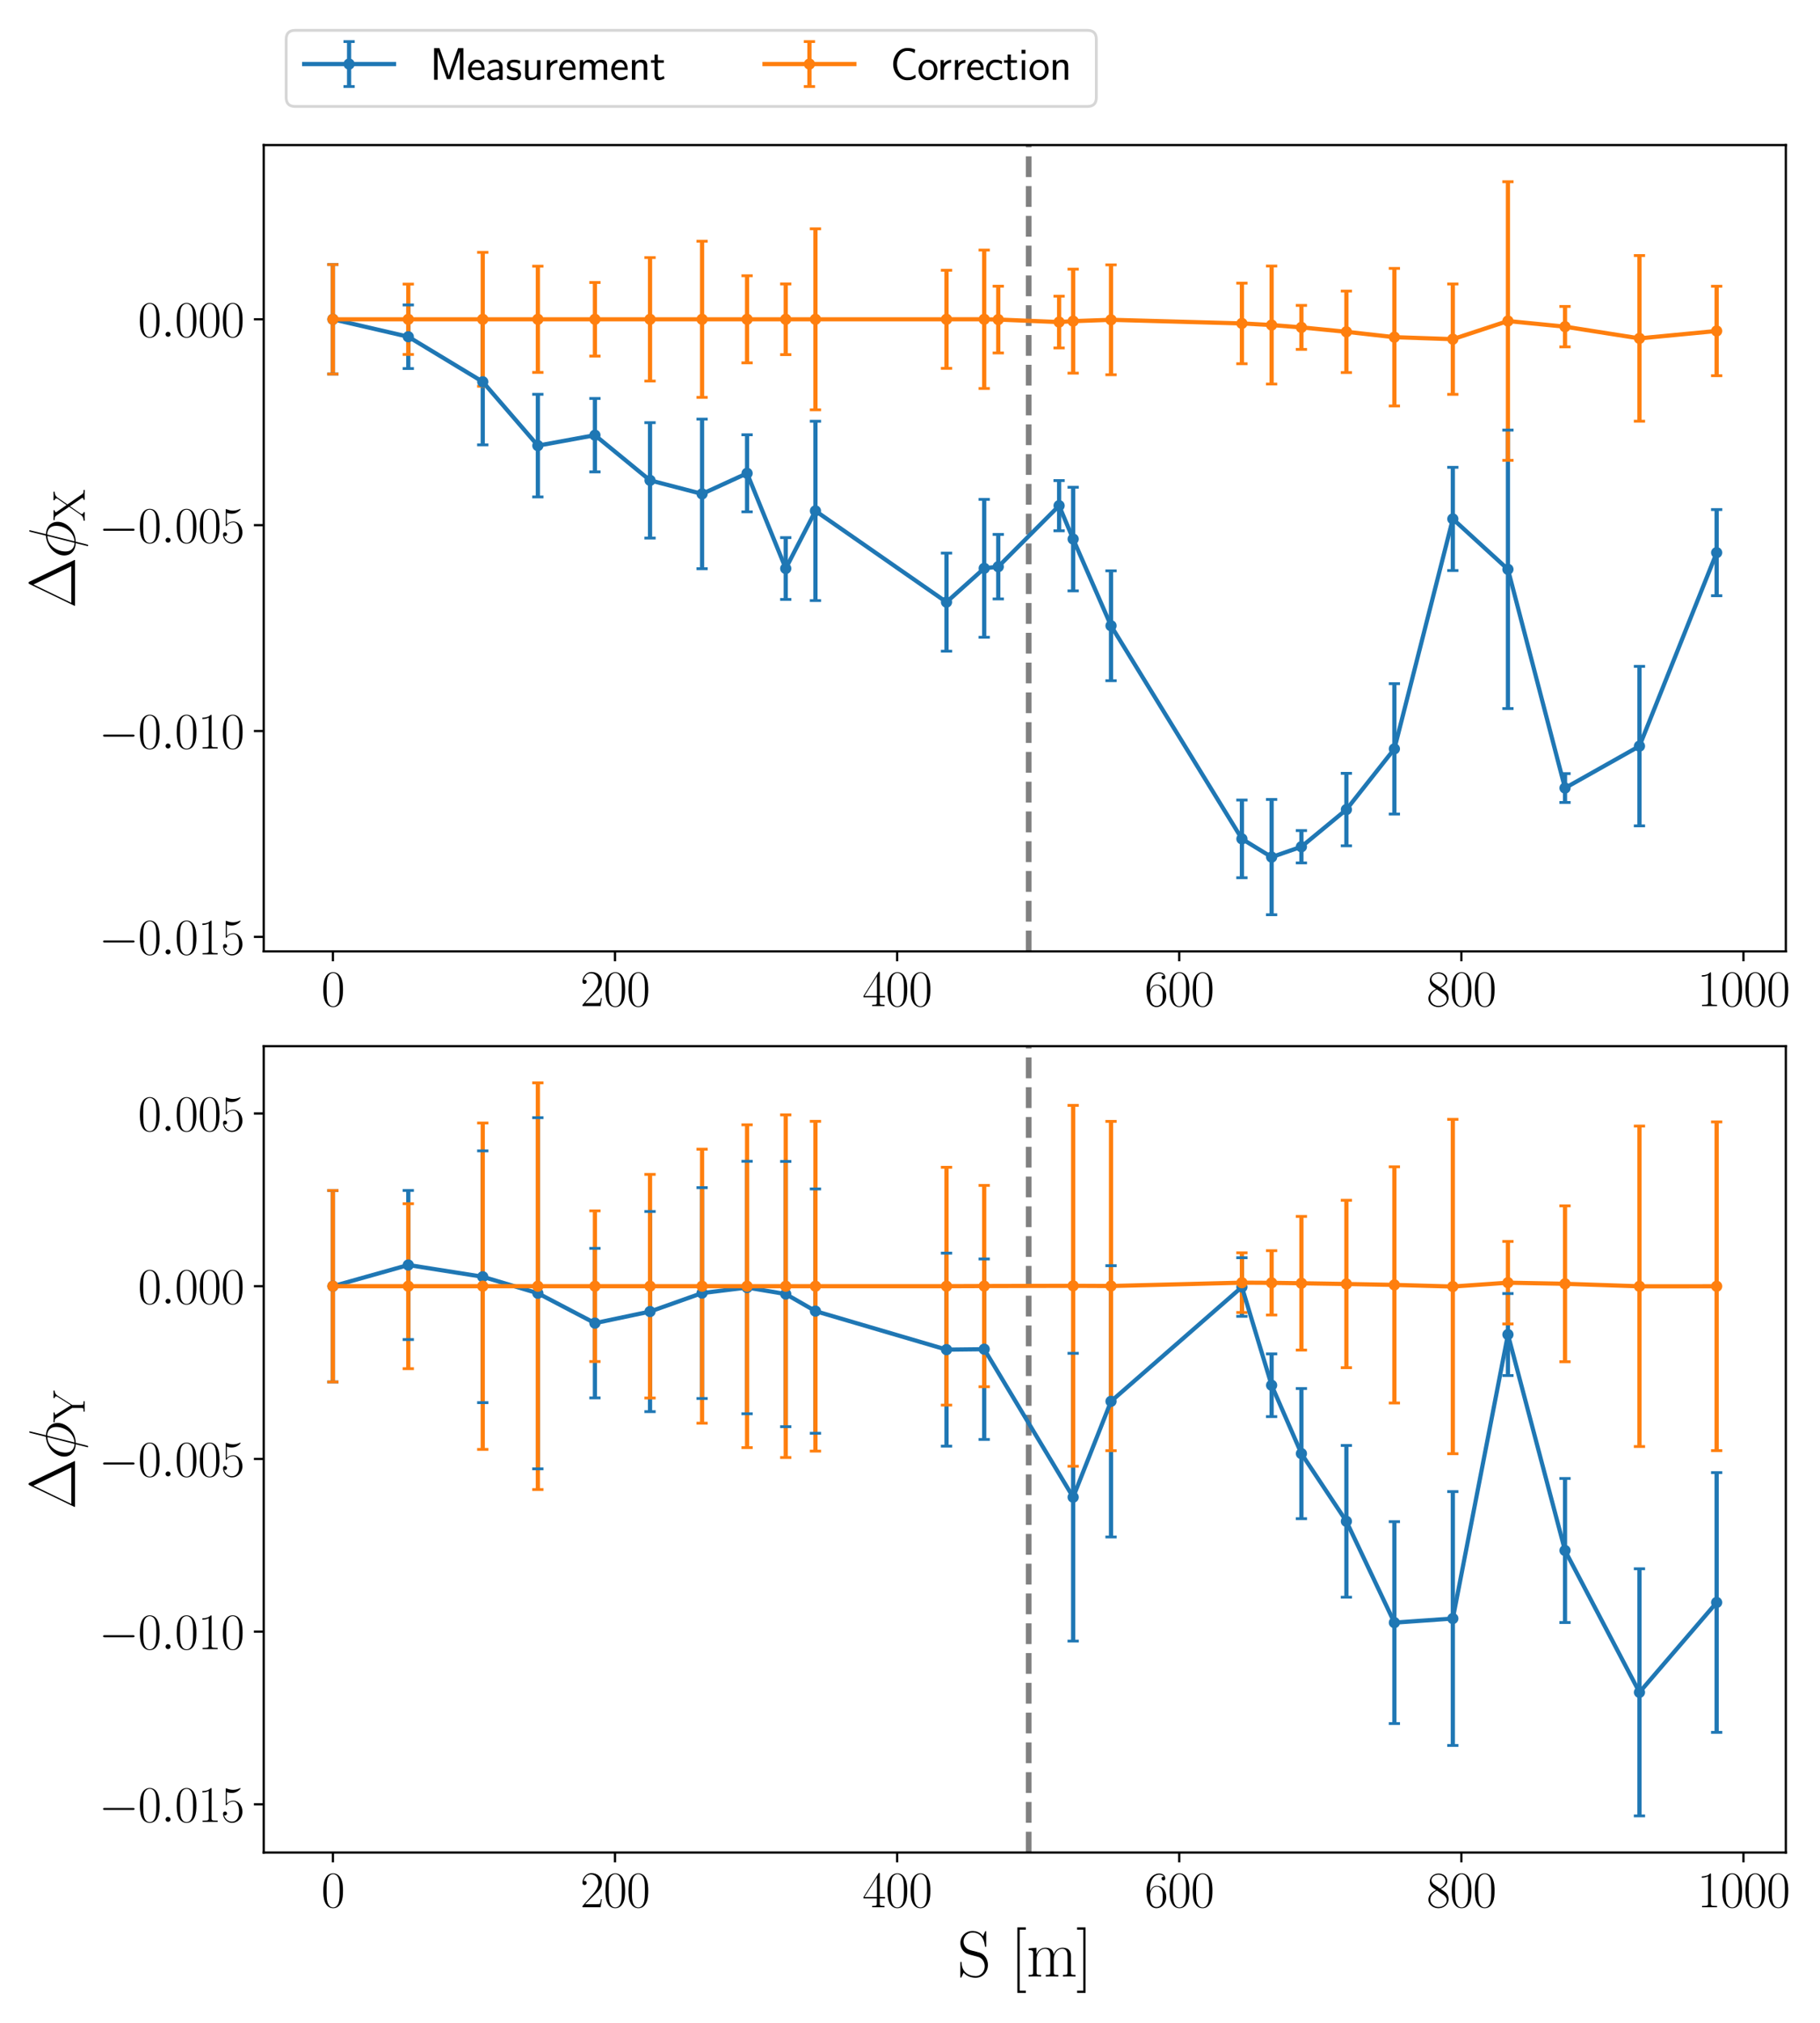 <?xml version="1.0" encoding="utf-8" standalone="no"?>
<!DOCTYPE svg PUBLIC "-//W3C//DTD SVG 1.1//EN"
  "http://www.w3.org/Graphics/SVG/1.1/DTD/svg11.dtd">
<svg height="720pt" version="1.1" viewBox="0 0 648 720" width="648pt" xmlns="http://www.w3.org/2000/svg" xmlns:xlink="http://www.w3.org/1999/xlink">
 <defs>
  <style type="text/css">*{stroke-linecap:butt;stroke-linejoin:round;}</style>
 </defs>
 <g id="figure_1">
  <g id="patch_1">
   <path d="M 0 720 
L 648 720 
L 648 0 
L 0 0 
z
" style="fill:#ffffff;"/>
  </g>
  <g id="axes_1">
   <g id="patch_2">
    <path d="M 93.892 338.641 
L 635.838 338.641 
L 635.838 51.639 
L 93.892 51.639 
z
" style="fill:#ffffff;"/>
   </g>
   <g id="matplotlib.axis_1">
    <g id="xtick_1">
     <g id="line2d_1">
      <defs>
       <path d="M 0 0 
L 0 3.5 
" id="m1986df1c4c" style="stroke:#000000;stroke-width:0.8;"/>
      </defs>
      <g>
       <use style="stroke:#000000;stroke-width:0.8;" x="118.526" xlink:href="#m1986df1c4c" y="338.641"/>
      </g>
     </g>
     <g id="text_1">
      <!-- $\mathdefault{0}$ -->
      <g transform="translate(114.414 358.095)scale(0.18 -0.18)">
       <defs>
        <path d="M 2688 2025 
C 2688 2416 2682 3080 2413 3591 
C 2176 4039 1798 4198 1466 4198 
C 1158 4198 768 4058 525 3597 
C 269 3118 243 2524 243 2025 
C 243 1661 250 1106 448 619 
C 723 -39 1216 -128 1466 -128 
C 1760 -128 2208 -7 2470 600 
C 2662 1042 2688 1559 2688 2025 
z
M 1466 -26 
C 1056 -26 813 325 723 812 
C 653 1188 653 1738 653 2096 
C 653 2588 653 2997 736 3387 
C 858 3929 1216 4096 1466 4096 
C 1728 4096 2067 3923 2189 3400 
C 2272 3036 2278 2607 2278 2096 
C 2278 1680 2278 1169 2202 792 
C 2067 95 1690 -26 1466 -26 
z
" id="CMR17-30" transform="scale(0.016)"/>
       </defs>
       <use transform="scale(0.996)" xlink:href="#CMR17-30"/>
      </g>
     </g>
    </g>
    <g id="xtick_2">
     <g id="line2d_2">
      <g>
       <use style="stroke:#000000;stroke-width:0.8;" x="218.971" xlink:href="#m1986df1c4c" y="338.641"/>
      </g>
     </g>
     <g id="text_2">
      <!-- $\mathdefault{200}$ -->
      <g transform="translate(206.634 358.095)scale(0.18 -0.18)">
       <defs>
        <path d="M 2669 989 
L 2554 989 
C 2490 536 2438 459 2413 420 
C 2381 369 1920 369 1830 369 
L 602 369 
C 832 619 1280 1072 1824 1597 
C 2214 1967 2669 2402 2669 3035 
C 2669 3790 2067 4224 1395 4224 
C 691 4224 262 3604 262 3030 
C 262 2780 448 2748 525 2748 
C 589 2748 781 2787 781 3010 
C 781 3207 614 3264 525 3264 
C 486 3264 448 3258 422 3245 
C 544 3790 915 4058 1306 4058 
C 1862 4058 2227 3617 2227 3035 
C 2227 2479 1901 2000 1536 1584 
L 262 146 
L 262 0 
L 2515 0 
L 2669 989 
z
" id="CMR17-32" transform="scale(0.016)"/>
       </defs>
       <use transform="scale(0.996)" xlink:href="#CMR17-32"/>
       <use transform="translate(45.69 0)scale(0.996)" xlink:href="#CMR17-30"/>
       <use transform="translate(91.381 0)scale(0.996)" xlink:href="#CMR17-30"/>
      </g>
     </g>
    </g>
    <g id="xtick_3">
     <g id="line2d_3">
      <g>
       <use style="stroke:#000000;stroke-width:0.8;" x="319.416" xlink:href="#m1986df1c4c" y="338.641"/>
      </g>
     </g>
     <g id="text_3">
      <!-- $\mathdefault{400}$ -->
      <g transform="translate(307.079 358.095)scale(0.18 -0.18)">
       <defs>
        <path d="M 2150 4122 
C 2150 4256 2144 4256 2029 4256 
L 128 1254 
L 128 1088 
L 1779 1088 
L 1779 457 
C 1779 224 1766 160 1318 160 
L 1197 160 
L 1197 0 
C 1402 0 1747 0 1965 0 
C 2182 0 2528 0 2733 0 
L 2733 160 
L 2611 160 
C 2163 160 2150 224 2150 457 
L 2150 1088 
L 2803 1088 
L 2803 1254 
L 2150 1254 
L 2150 4122 
z
M 1798 3703 
L 1798 1254 
L 256 1254 
L 1798 3703 
z
" id="CMR17-34" transform="scale(0.016)"/>
       </defs>
       <use transform="scale(0.996)" xlink:href="#CMR17-34"/>
       <use transform="translate(45.69 0)scale(0.996)" xlink:href="#CMR17-30"/>
       <use transform="translate(91.381 0)scale(0.996)" xlink:href="#CMR17-30"/>
      </g>
     </g>
    </g>
    <g id="xtick_4">
     <g id="line2d_4">
      <g>
       <use style="stroke:#000000;stroke-width:0.8;" x="419.861" xlink:href="#m1986df1c4c" y="338.641"/>
      </g>
     </g>
     <g id="text_4">
      <!-- $\mathdefault{600}$ -->
      <g transform="translate(407.524 358.095)scale(0.18 -0.18)">
       <defs>
        <path d="M 678 2176 
C 678 3690 1395 4032 1811 4032 
C 1946 4032 2272 4009 2400 3776 
C 2298 3776 2106 3776 2106 3553 
C 2106 3381 2246 3323 2336 3323 
C 2394 3323 2566 3348 2566 3560 
C 2566 3954 2246 4179 1805 4179 
C 1043 4179 243 3390 243 1984 
C 243 253 966 -128 1478 -128 
C 2099 -128 2688 427 2688 1283 
C 2688 2081 2170 2662 1517 2662 
C 1126 2662 838 2407 678 1960 
L 678 2176 
z
M 1478 25 
C 691 25 691 1200 691 1436 
C 691 1896 909 2560 1504 2560 
C 1613 2560 1926 2560 2138 2120 
C 2253 1870 2253 1609 2253 1289 
C 2253 944 2253 690 2118 434 
C 1978 171 1773 25 1478 25 
z
" id="CMR17-36" transform="scale(0.016)"/>
       </defs>
       <use transform="scale(0.996)" xlink:href="#CMR17-36"/>
       <use transform="translate(45.69 0)scale(0.996)" xlink:href="#CMR17-30"/>
       <use transform="translate(91.381 0)scale(0.996)" xlink:href="#CMR17-30"/>
      </g>
     </g>
    </g>
    <g id="xtick_5">
     <g id="line2d_5">
      <g>
       <use style="stroke:#000000;stroke-width:0.8;" x="520.306" xlink:href="#m1986df1c4c" y="338.641"/>
      </g>
     </g>
     <g id="text_5">
      <!-- $\mathdefault{800}$ -->
      <g transform="translate(507.969 358.095)scale(0.18 -0.18)">
       <defs>
        <path d="M 1741 2264 
C 2144 2467 2554 2773 2554 3263 
C 2554 3841 1990 4179 1472 4179 
C 890 4179 378 3759 378 3180 
C 378 3021 416 2747 666 2505 
C 730 2442 998 2251 1171 2130 
C 883 1983 211 1634 211 934 
C 211 279 838 -128 1459 -128 
C 2144 -128 2720 362 2720 1010 
C 2720 1590 2330 1857 2074 2029 
L 1741 2264 
z
M 902 2822 
C 851 2854 595 3051 595 3351 
C 595 3739 998 4032 1459 4032 
C 1965 4032 2336 3676 2336 3262 
C 2336 2669 1670 2331 1638 2331 
C 1632 2331 1626 2331 1574 2370 
L 902 2822 
z
M 2080 1519 
C 2176 1449 2483 1240 2483 851 
C 2483 381 2010 25 1472 25 
C 890 25 448 438 448 940 
C 448 1443 838 1862 1280 2060 
L 2080 1519 
z
" id="CMR17-38" transform="scale(0.016)"/>
       </defs>
       <use transform="scale(0.996)" xlink:href="#CMR17-38"/>
       <use transform="translate(45.69 0)scale(0.996)" xlink:href="#CMR17-30"/>
       <use transform="translate(91.381 0)scale(0.996)" xlink:href="#CMR17-30"/>
      </g>
     </g>
    </g>
    <g id="xtick_6">
     <g id="line2d_6">
      <g>
       <use style="stroke:#000000;stroke-width:0.8;" x="620.751" xlink:href="#m1986df1c4c" y="338.641"/>
      </g>
     </g>
     <g id="text_6">
      <!-- $\mathdefault{1000}$ -->
      <g transform="translate(604.302 358.095)scale(0.18 -0.18)">
       <defs>
        <path d="M 1702 4058 
C 1702 4192 1696 4192 1606 4192 
C 1357 3916 979 3827 621 3827 
C 602 3827 570 3827 563 3808 
C 557 3795 557 3782 557 3648 
C 755 3648 1088 3686 1344 3839 
L 1344 461 
C 1344 236 1331 160 781 160 
L 589 160 
L 589 0 
C 896 0 1216 0 1523 0 
C 1830 0 2150 0 2458 0 
L 2458 160 
L 2266 160 
C 1715 160 1702 230 1702 458 
L 1702 4058 
z
" id="CMR17-31" transform="scale(0.016)"/>
       </defs>
       <use transform="scale(0.996)" xlink:href="#CMR17-31"/>
       <use transform="translate(45.69 0)scale(0.996)" xlink:href="#CMR17-30"/>
       <use transform="translate(91.381 0)scale(0.996)" xlink:href="#CMR17-30"/>
       <use transform="translate(137.071 0)scale(0.996)" xlink:href="#CMR17-30"/>
      </g>
     </g>
    </g>
   </g>
   <g id="matplotlib.axis_2">
    <g id="ytick_1">
     <g id="line2d_7">
      <defs>
       <path d="M 0 0 
L -3.5 0 
" id="m5911855422" style="stroke:#000000;stroke-width:0.8;"/>
      </defs>
      <g>
       <use style="stroke:#000000;stroke-width:0.8;" x="93.892" xlink:href="#m5911855422" y="333.47"/>
      </g>
     </g>
     <g id="text_7">
      <!-- $\mathdefault{−0.015}$ -->
      <g transform="translate(35.17 339.697)scale(0.18 -0.18)">
       <defs>
        <path d="M 4218 1472 
C 4326 1472 4442 1472 4442 1600 
C 4442 1728 4326 1728 4218 1728 
L 755 1728 
C 646 1728 531 1728 531 1600 
C 531 1472 646 1472 755 1472 
L 4218 1472 
z
" id="CMSY10-0" transform="scale(0.016)"/>
        <path d="M 1178 307 
C 1178 492 1024 619 870 619 
C 685 619 557 466 557 313 
C 557 128 710 0 864 0 
C 1050 0 1178 153 1178 307 
z
" id="CMMI12-3a" transform="scale(0.016)"/>
        <path d="M 730 3692 
C 794 3666 1056 3584 1325 3584 
C 1920 3584 2246 3911 2432 4100 
C 2432 4157 2432 4192 2394 4192 
C 2387 4192 2374 4192 2323 4163 
C 2099 4058 1837 3973 1517 3973 
C 1325 3973 1037 3999 723 4139 
C 653 4171 640 4171 634 4171 
C 602 4171 595 4164 595 4037 
L 595 2203 
C 595 2089 595 2057 659 2057 
C 691 2057 704 2070 736 2114 
C 941 2401 1222 2522 1542 2522 
C 1766 2522 2246 2382 2246 1289 
C 2246 1085 2246 715 2054 421 
C 1894 159 1645 25 1370 25 
C 947 25 518 320 403 814 
C 429 807 480 795 506 795 
C 589 795 749 840 749 1038 
C 749 1210 627 1280 506 1280 
C 358 1280 262 1190 262 1011 
C 262 454 704 -128 1382 -128 
C 2042 -128 2669 440 2669 1264 
C 2669 2030 2170 2624 1549 2624 
C 1222 2624 947 2503 730 2274 
L 730 3692 
z
" id="CMR17-35" transform="scale(0.016)"/>
       </defs>
       <use transform="scale(0.996)" xlink:href="#CMSY10-0"/>
       <use transform="translate(77.487 0)scale(0.996)" xlink:href="#CMR17-30"/>
       <use transform="translate(123.178 0)scale(0.996)" xlink:href="#CMMI12-3a"/>
       <use transform="translate(150.275 0)scale(0.996)" xlink:href="#CMR17-30"/>
       <use transform="translate(195.966 0)scale(0.996)" xlink:href="#CMR17-31"/>
       <use transform="translate(241.656 0)scale(0.996)" xlink:href="#CMR17-35"/>
      </g>
     </g>
    </g>
    <g id="ytick_2">
     <g id="line2d_8">
      <g>
       <use style="stroke:#000000;stroke-width:0.8;" x="93.892" xlink:href="#m5911855422" y="260.197"/>
      </g>
     </g>
     <g id="text_8">
      <!-- $\mathdefault{−0.010}$ -->
      <g transform="translate(35.17 266.423)scale(0.18 -0.18)">
       <use transform="scale(0.996)" xlink:href="#CMSY10-0"/>
       <use transform="translate(77.487 0)scale(0.996)" xlink:href="#CMR17-30"/>
       <use transform="translate(123.178 0)scale(0.996)" xlink:href="#CMMI12-3a"/>
       <use transform="translate(150.275 0)scale(0.996)" xlink:href="#CMR17-30"/>
       <use transform="translate(195.966 0)scale(0.996)" xlink:href="#CMR17-31"/>
       <use transform="translate(241.656 0)scale(0.996)" xlink:href="#CMR17-30"/>
      </g>
     </g>
    </g>
    <g id="ytick_3">
     <g id="line2d_9">
      <g>
       <use style="stroke:#000000;stroke-width:0.8;" x="93.892" xlink:href="#m5911855422" y="186.923"/>
      </g>
     </g>
     <g id="text_9">
      <!-- $\mathdefault{−0.005}$ -->
      <g transform="translate(35.17 193.15)scale(0.18 -0.18)">
       <use transform="scale(0.996)" xlink:href="#CMSY10-0"/>
       <use transform="translate(77.487 0)scale(0.996)" xlink:href="#CMR17-30"/>
       <use transform="translate(123.178 0)scale(0.996)" xlink:href="#CMMI12-3a"/>
       <use transform="translate(150.275 0)scale(0.996)" xlink:href="#CMR17-30"/>
       <use transform="translate(195.966 0)scale(0.996)" xlink:href="#CMR17-30"/>
       <use transform="translate(241.656 0)scale(0.996)" xlink:href="#CMR17-35"/>
      </g>
     </g>
    </g>
    <g id="ytick_4">
     <g id="line2d_10">
      <g>
       <use style="stroke:#000000;stroke-width:0.8;" x="93.892" xlink:href="#m5911855422" y="113.65"/>
      </g>
     </g>
     <g id="text_10">
      <!-- $\mathdefault{0.000}$ -->
      <g transform="translate(49.117 119.877)scale(0.18 -0.18)">
       <use transform="scale(0.996)" xlink:href="#CMR17-30"/>
       <use transform="translate(45.69 0)scale(0.996)" xlink:href="#CMMI12-3a"/>
       <use transform="translate(72.788 0)scale(0.996)" xlink:href="#CMR17-30"/>
       <use transform="translate(118.478 0)scale(0.996)" xlink:href="#CMR17-30"/>
       <use transform="translate(164.169 0)scale(0.996)" xlink:href="#CMR17-30"/>
      </g>
     </g>
    </g>
    <g id="text_11">
     <!-- $\mathrm{\Delta \phi_{X}}$ -->
     <g transform="translate(26.713 216.512)rotate(-90)scale(0.23 -0.23)">
      <defs>
       <path d="M 2598 4403 
C 2547 4512 2522 4512 2470 4512 
C 2394 4512 2387 4499 2342 4409 
L 269 109 
C 262 96 237 38 237 32 
C 237 6 243 0 358 0 
L 4576 0 
C 4691 0 4698 6 4698 32 
C 4698 38 4672 96 4666 109 
L 2598 4403 
z
M 2310 4038 
L 4083 358 
L 531 358 
L 2310 4038 
z
" id="CMR17-1" transform="scale(0.016)"/>
       <path d="M 2752 4390 
C 2752 4448 2707 4448 2688 4448 
C 2630 4448 2624 4435 2598 4326 
L 2253 2939 
C 2234 2856 2227 2849 2221 2843 
C 2214 2830 2170 2824 2157 2824 
C 1107 2734 301 1864 301 1057 
C 301 361 832 -64 1498 -64 
C 1446 -261 1402 -463 1350 -659 
C 1261 -995 1210 -1204 1210 -1229 
C 1210 -1241 1210 -1280 1274 -1280 
C 1293 -1280 1318 -1280 1331 -1254 
C 1344 -1241 1382 -1089 1408 -1008 
L 1645 -64 
C 2739 -64 3571 854 3571 1680 
C 3571 2343 3085 2816 2374 2816 
L 2752 4390 
z
M 2336 2701 
C 2758 2701 3181 2463 3181 1828 
C 3181 1097 2675 128 1677 50 
L 2336 2701 
z
M 1530 50 
C 1216 50 691 220 691 938 
C 691 1761 1274 2676 2195 2676 
L 1530 50 
z
" id="CMMI12-1e" transform="scale(0.016)"/>
       <path d="M 2336 2398 
L 3283 3753 
C 3379 3886 3571 4160 4096 4160 
L 4096 4332 
C 3949 4319 3706 4319 3552 4319 
C 3341 4319 3078 4319 2918 4332 
L 2918 4166 
C 3123 4147 3174 4020 3174 3918 
C 3174 3843 3142 3792 3098 3728 
L 2253 2513 
L 1306 3887 
C 1261 3956 1254 3975 1254 3994 
C 1254 4052 1325 4160 1536 4160 
L 1536 4319 
C 1331 4319 1018 4319 806 4319 
C 640 4319 320 4319 166 4332 
L 166 4160 
C 518 4160 634 4148 774 3951 
L 2010 2163 
L 896 549 
C 621 153 205 153 83 153 
L 83 -13 
C 230 0 474 0 627 0 
C 800 0 1101 0 1261 -13 
L 1261 153 
C 1062 172 1005 299 1005 401 
C 1005 483 1037 528 1069 572 
L 2093 2048 
L 3206 422 
C 3258 352 3258 333 3258 314 
C 3258 263 3200 153 2976 153 
L 2976 0 
C 3181 0 3494 0 3706 0 
C 3872 0 4192 0 4346 -13 
L 4346 153 
C 3936 153 3872 184 3744 363 
L 2336 2398 
z
" id="CMR17-58" transform="scale(0.016)"/>
      </defs>
      <use transform="scale(0.996)" xlink:href="#CMR17-1"/>
      <use transform="translate(76.92 0)scale(0.996)" xlink:href="#CMMI12-1e"/>
      <use transform="translate(134.654 -14.944)scale(0.697)" xlink:href="#CMR17-58"/>
     </g>
    </g>
   </g>
   <g id="LineCollection_1">
    <path clip-path="url(#p1de01d7dd1)" d="M 118.526 133.132 
L 118.526 94.168 
" style="fill:none;stroke:#1f77b4;stroke-width:1.5;"/>
    <path clip-path="url(#p1de01d7dd1)" d="M 145.37 131.182 
L 145.37 108.536 
" style="fill:none;stroke:#1f77b4;stroke-width:1.5;"/>
    <path clip-path="url(#p1de01d7dd1)" d="M 171.879 158.331 
L 171.879 113.456 
" style="fill:none;stroke:#1f77b4;stroke-width:1.5;"/>
    <path clip-path="url(#p1de01d7dd1)" d="M 191.5 176.872 
L 191.5 140.356 
" style="fill:none;stroke:#1f77b4;stroke-width:1.5;"/>
    <path clip-path="url(#p1de01d7dd1)" d="M 211.822 167.964 
L 211.822 141.835 
" style="fill:none;stroke:#1f77b4;stroke-width:1.5;"/>
    <path clip-path="url(#p1de01d7dd1)" d="M 231.443 191.52 
L 231.443 150.436 
" style="fill:none;stroke:#1f77b4;stroke-width:1.5;"/>
    <path clip-path="url(#p1de01d7dd1)" d="M 249.972 202.411 
L 249.972 149.183 
" style="fill:none;stroke:#1f77b4;stroke-width:1.5;"/>
    <path clip-path="url(#p1de01d7dd1)" d="M 265.993 182.174 
L 265.993 154.754 
" style="fill:none;stroke:#1f77b4;stroke-width:1.5;"/>
    <path clip-path="url(#p1de01d7dd1)" d="M 279.757 213.356 
L 279.757 191.351 
" style="fill:none;stroke:#1f77b4;stroke-width:1.5;"/>
    <path clip-path="url(#p1de01d7dd1)" d="M 290.333 213.763 
L 290.333 149.931 
" style="fill:none;stroke:#1f77b4;stroke-width:1.5;"/>
    <path clip-path="url(#p1de01d7dd1)" d="M 336.998 231.769 
L 336.998 196.866 
" style="fill:none;stroke:#1f77b4;stroke-width:1.5;"/>
    <path clip-path="url(#p1de01d7dd1)" d="M 350.42 226.826 
L 350.42 177.744 
" style="fill:none;stroke:#1f77b4;stroke-width:1.5;"/>
    <path clip-path="url(#p1de01d7dd1)" d="M 355.425 213.184 
L 355.425 190.223 
" style="fill:none;stroke:#1f77b4;stroke-width:1.5;"/>
    <path clip-path="url(#p1de01d7dd1)" d="M 377.085 188.916 
L 377.085 171.061 
" style="fill:none;stroke:#1f77b4;stroke-width:1.5;"/>
    <path clip-path="url(#p1de01d7dd1)" d="M 382.089 210.308 
L 382.089 173.437 
" style="fill:none;stroke:#1f77b4;stroke-width:1.5;"/>
    <path clip-path="url(#p1de01d7dd1)" d="M 395.572 242.276 
L 395.572 203.181 
" style="fill:none;stroke:#1f77b4;stroke-width:1.5;"/>
    <path clip-path="url(#p1de01d7dd1)" d="M 442.176 312.429 
L 442.176 284.75 
" style="fill:none;stroke:#1f77b4;stroke-width:1.5;"/>
    <path clip-path="url(#p1de01d7dd1)" d="M 452.751 325.596 
L 452.751 284.544 
" style="fill:none;stroke:#1f77b4;stroke-width:1.5;"/>
    <path clip-path="url(#p1de01d7dd1)" d="M 463.357 307.143 
L 463.357 295.622 
" style="fill:none;stroke:#1f77b4;stroke-width:1.5;"/>
    <path clip-path="url(#p1de01d7dd1)" d="M 479.378 301.052 
L 479.378 275.255 
" style="fill:none;stroke:#1f77b4;stroke-width:1.5;"/>
    <path clip-path="url(#p1de01d7dd1)" d="M 496.461 289.754 
L 496.461 243.335 
" style="fill:none;stroke:#1f77b4;stroke-width:1.5;"/>
    <path clip-path="url(#p1de01d7dd1)" d="M 517.272 203.079 
L 517.272 166.343 
" style="fill:none;stroke:#1f77b4;stroke-width:1.5;"/>
    <path clip-path="url(#p1de01d7dd1)" d="M 536.891 252.204 
L 536.891 153.084 
" style="fill:none;stroke:#1f77b4;stroke-width:1.5;"/>
    <path clip-path="url(#p1de01d7dd1)" d="M 557.213 285.626 
L 557.213 275.359 
" style="fill:none;stroke:#1f77b4;stroke-width:1.5;"/>
    <path clip-path="url(#p1de01d7dd1)" d="M 583.72 293.952 
L 583.72 237.19 
" style="fill:none;stroke:#1f77b4;stroke-width:1.5;"/>
    <path clip-path="url(#p1de01d7dd1)" d="M 611.204 212.044 
L 611.204 181.375 
" style="fill:none;stroke:#1f77b4;stroke-width:1.5;"/>
   </g>
   <g id="LineCollection_2">
    <path clip-path="url(#p1de01d7dd1)" d="M 118.526 133.132 
L 118.526 94.168 
" style="fill:none;stroke:#ff7f0e;stroke-width:1.5;"/>
    <path clip-path="url(#p1de01d7dd1)" d="M 145.37 126.168 
L 145.37 101.132 
" style="fill:none;stroke:#ff7f0e;stroke-width:1.5;"/>
    <path clip-path="url(#p1de01d7dd1)" d="M 171.879 137.476 
L 171.879 89.824 
" style="fill:none;stroke:#ff7f0e;stroke-width:1.5;"/>
    <path clip-path="url(#p1de01d7dd1)" d="M 191.5 132.558 
L 191.5 94.742 
" style="fill:none;stroke:#ff7f0e;stroke-width:1.5;"/>
    <path clip-path="url(#p1de01d7dd1)" d="M 211.822 126.755 
L 211.822 100.545 
" style="fill:none;stroke:#ff7f0e;stroke-width:1.5;"/>
    <path clip-path="url(#p1de01d7dd1)" d="M 231.443 135.621 
L 231.443 91.679 
" style="fill:none;stroke:#ff7f0e;stroke-width:1.5;"/>
    <path clip-path="url(#p1de01d7dd1)" d="M 249.972 141.434 
L 249.972 85.866 
" style="fill:none;stroke:#ff7f0e;stroke-width:1.5;"/>
    <path clip-path="url(#p1de01d7dd1)" d="M 265.993 129.152 
L 265.993 98.148 
" style="fill:none;stroke:#ff7f0e;stroke-width:1.5;"/>
    <path clip-path="url(#p1de01d7dd1)" d="M 279.757 126.229 
L 279.757 101.071 
" style="fill:none;stroke:#ff7f0e;stroke-width:1.5;"/>
    <path clip-path="url(#p1de01d7dd1)" d="M 290.333 145.858 
L 290.333 81.442 
" style="fill:none;stroke:#ff7f0e;stroke-width:1.5;"/>
    <path clip-path="url(#p1de01d7dd1)" d="M 336.998 131.109 
L 336.998 96.191 
" style="fill:none;stroke:#ff7f0e;stroke-width:1.5;"/>
    <path clip-path="url(#p1de01d7dd1)" d="M 350.42 138.274 
L 350.42 89.01 
" style="fill:none;stroke:#ff7f0e;stroke-width:1.5;"/>
    <path clip-path="url(#p1de01d7dd1)" d="M 355.425 125.625 
L 355.425 101.86 
" style="fill:none;stroke:#ff7f0e;stroke-width:1.5;"/>
    <path clip-path="url(#p1de01d7dd1)" d="M 377.085 123.844 
L 377.085 105.43 
" style="fill:none;stroke:#ff7f0e;stroke-width:1.5;"/>
    <path clip-path="url(#p1de01d7dd1)" d="M 382.089 132.813 
L 382.089 95.805 
" style="fill:none;stroke:#ff7f0e;stroke-width:1.5;"/>
    <path clip-path="url(#p1de01d7dd1)" d="M 395.572 133.389 
L 395.572 94.271 
" style="fill:none;stroke:#ff7f0e;stroke-width:1.5;"/>
    <path clip-path="url(#p1de01d7dd1)" d="M 442.176 129.461 
L 442.176 100.781 
" style="fill:none;stroke:#ff7f0e;stroke-width:1.5;"/>
    <path clip-path="url(#p1de01d7dd1)" d="M 452.751 136.694 
L 452.751 94.695 
" style="fill:none;stroke:#ff7f0e;stroke-width:1.5;"/>
    <path clip-path="url(#p1de01d7dd1)" d="M 463.357 124.356 
L 463.357 108.709 
" style="fill:none;stroke:#ff7f0e;stroke-width:1.5;"/>
    <path clip-path="url(#p1de01d7dd1)" d="M 479.378 132.598 
L 479.378 103.603 
" style="fill:none;stroke:#ff7f0e;stroke-width:1.5;"/>
    <path clip-path="url(#p1de01d7dd1)" d="M 496.461 144.497 
L 496.461 95.532 
" style="fill:none;stroke:#ff7f0e;stroke-width:1.5;"/>
    <path clip-path="url(#p1de01d7dd1)" d="M 517.272 140.363 
L 517.272 101.079 
" style="fill:none;stroke:#ff7f0e;stroke-width:1.5;"/>
    <path clip-path="url(#p1de01d7dd1)" d="M 536.891 163.843 
L 536.891 64.685 
" style="fill:none;stroke:#ff7f0e;stroke-width:1.5;"/>
    <path clip-path="url(#p1de01d7dd1)" d="M 557.213 123.471 
L 557.213 109.079 
" style="fill:none;stroke:#ff7f0e;stroke-width:1.5;"/>
    <path clip-path="url(#p1de01d7dd1)" d="M 583.72 149.915 
L 583.72 90.967 
" style="fill:none;stroke:#ff7f0e;stroke-width:1.5;"/>
    <path clip-path="url(#p1de01d7dd1)" d="M 611.204 133.735 
L 611.204 101.884 
" style="fill:none;stroke:#ff7f0e;stroke-width:1.5;"/>
   </g>
   <g id="line2d_11">
    <defs>
     <path d="M 2 0 
L -2 -0 
" id="m3f75af0a68" style="stroke:#1f77b4;"/>
    </defs>
    <g clip-path="url(#p1de01d7dd1)">
     <use style="fill:#1f77b4;stroke:#1f77b4;" x="118.526" xlink:href="#m3f75af0a68" y="133.132"/>
     <use style="fill:#1f77b4;stroke:#1f77b4;" x="145.37" xlink:href="#m3f75af0a68" y="131.182"/>
     <use style="fill:#1f77b4;stroke:#1f77b4;" x="171.879" xlink:href="#m3f75af0a68" y="158.331"/>
     <use style="fill:#1f77b4;stroke:#1f77b4;" x="191.5" xlink:href="#m3f75af0a68" y="176.872"/>
     <use style="fill:#1f77b4;stroke:#1f77b4;" x="211.822" xlink:href="#m3f75af0a68" y="167.964"/>
     <use style="fill:#1f77b4;stroke:#1f77b4;" x="231.443" xlink:href="#m3f75af0a68" y="191.52"/>
     <use style="fill:#1f77b4;stroke:#1f77b4;" x="249.972" xlink:href="#m3f75af0a68" y="202.411"/>
     <use style="fill:#1f77b4;stroke:#1f77b4;" x="265.993" xlink:href="#m3f75af0a68" y="182.174"/>
     <use style="fill:#1f77b4;stroke:#1f77b4;" x="279.757" xlink:href="#m3f75af0a68" y="213.356"/>
     <use style="fill:#1f77b4;stroke:#1f77b4;" x="290.333" xlink:href="#m3f75af0a68" y="213.763"/>
     <use style="fill:#1f77b4;stroke:#1f77b4;" x="336.998" xlink:href="#m3f75af0a68" y="231.769"/>
     <use style="fill:#1f77b4;stroke:#1f77b4;" x="350.42" xlink:href="#m3f75af0a68" y="226.826"/>
     <use style="fill:#1f77b4;stroke:#1f77b4;" x="355.425" xlink:href="#m3f75af0a68" y="213.184"/>
     <use style="fill:#1f77b4;stroke:#1f77b4;" x="377.085" xlink:href="#m3f75af0a68" y="188.916"/>
     <use style="fill:#1f77b4;stroke:#1f77b4;" x="382.089" xlink:href="#m3f75af0a68" y="210.308"/>
     <use style="fill:#1f77b4;stroke:#1f77b4;" x="395.572" xlink:href="#m3f75af0a68" y="242.276"/>
     <use style="fill:#1f77b4;stroke:#1f77b4;" x="442.176" xlink:href="#m3f75af0a68" y="312.429"/>
     <use style="fill:#1f77b4;stroke:#1f77b4;" x="452.751" xlink:href="#m3f75af0a68" y="325.596"/>
     <use style="fill:#1f77b4;stroke:#1f77b4;" x="463.357" xlink:href="#m3f75af0a68" y="307.143"/>
     <use style="fill:#1f77b4;stroke:#1f77b4;" x="479.378" xlink:href="#m3f75af0a68" y="301.052"/>
     <use style="fill:#1f77b4;stroke:#1f77b4;" x="496.461" xlink:href="#m3f75af0a68" y="289.754"/>
     <use style="fill:#1f77b4;stroke:#1f77b4;" x="517.272" xlink:href="#m3f75af0a68" y="203.079"/>
     <use style="fill:#1f77b4;stroke:#1f77b4;" x="536.891" xlink:href="#m3f75af0a68" y="252.204"/>
     <use style="fill:#1f77b4;stroke:#1f77b4;" x="557.213" xlink:href="#m3f75af0a68" y="285.626"/>
     <use style="fill:#1f77b4;stroke:#1f77b4;" x="583.72" xlink:href="#m3f75af0a68" y="293.952"/>
     <use style="fill:#1f77b4;stroke:#1f77b4;" x="611.204" xlink:href="#m3f75af0a68" y="212.044"/>
    </g>
   </g>
   <g id="line2d_12">
    <g clip-path="url(#p1de01d7dd1)">
     <use style="fill:#1f77b4;stroke:#1f77b4;" x="118.526" xlink:href="#m3f75af0a68" y="94.168"/>
     <use style="fill:#1f77b4;stroke:#1f77b4;" x="145.37" xlink:href="#m3f75af0a68" y="108.536"/>
     <use style="fill:#1f77b4;stroke:#1f77b4;" x="171.879" xlink:href="#m3f75af0a68" y="113.456"/>
     <use style="fill:#1f77b4;stroke:#1f77b4;" x="191.5" xlink:href="#m3f75af0a68" y="140.356"/>
     <use style="fill:#1f77b4;stroke:#1f77b4;" x="211.822" xlink:href="#m3f75af0a68" y="141.835"/>
     <use style="fill:#1f77b4;stroke:#1f77b4;" x="231.443" xlink:href="#m3f75af0a68" y="150.436"/>
     <use style="fill:#1f77b4;stroke:#1f77b4;" x="249.972" xlink:href="#m3f75af0a68" y="149.183"/>
     <use style="fill:#1f77b4;stroke:#1f77b4;" x="265.993" xlink:href="#m3f75af0a68" y="154.754"/>
     <use style="fill:#1f77b4;stroke:#1f77b4;" x="279.757" xlink:href="#m3f75af0a68" y="191.351"/>
     <use style="fill:#1f77b4;stroke:#1f77b4;" x="290.333" xlink:href="#m3f75af0a68" y="149.931"/>
     <use style="fill:#1f77b4;stroke:#1f77b4;" x="336.998" xlink:href="#m3f75af0a68" y="196.866"/>
     <use style="fill:#1f77b4;stroke:#1f77b4;" x="350.42" xlink:href="#m3f75af0a68" y="177.744"/>
     <use style="fill:#1f77b4;stroke:#1f77b4;" x="355.425" xlink:href="#m3f75af0a68" y="190.223"/>
     <use style="fill:#1f77b4;stroke:#1f77b4;" x="377.085" xlink:href="#m3f75af0a68" y="171.061"/>
     <use style="fill:#1f77b4;stroke:#1f77b4;" x="382.089" xlink:href="#m3f75af0a68" y="173.437"/>
     <use style="fill:#1f77b4;stroke:#1f77b4;" x="395.572" xlink:href="#m3f75af0a68" y="203.181"/>
     <use style="fill:#1f77b4;stroke:#1f77b4;" x="442.176" xlink:href="#m3f75af0a68" y="284.75"/>
     <use style="fill:#1f77b4;stroke:#1f77b4;" x="452.751" xlink:href="#m3f75af0a68" y="284.544"/>
     <use style="fill:#1f77b4;stroke:#1f77b4;" x="463.357" xlink:href="#m3f75af0a68" y="295.622"/>
     <use style="fill:#1f77b4;stroke:#1f77b4;" x="479.378" xlink:href="#m3f75af0a68" y="275.255"/>
     <use style="fill:#1f77b4;stroke:#1f77b4;" x="496.461" xlink:href="#m3f75af0a68" y="243.335"/>
     <use style="fill:#1f77b4;stroke:#1f77b4;" x="517.272" xlink:href="#m3f75af0a68" y="166.343"/>
     <use style="fill:#1f77b4;stroke:#1f77b4;" x="536.891" xlink:href="#m3f75af0a68" y="153.084"/>
     <use style="fill:#1f77b4;stroke:#1f77b4;" x="557.213" xlink:href="#m3f75af0a68" y="275.359"/>
     <use style="fill:#1f77b4;stroke:#1f77b4;" x="583.72" xlink:href="#m3f75af0a68" y="237.19"/>
     <use style="fill:#1f77b4;stroke:#1f77b4;" x="611.204" xlink:href="#m3f75af0a68" y="181.375"/>
    </g>
   </g>
   <g id="line2d_13">
    <defs>
     <path d="M 2 0 
L -2 -0 
" id="mb50af4ba58" style="stroke:#ff7f0e;"/>
    </defs>
    <g clip-path="url(#p1de01d7dd1)">
     <use style="fill:#ff7f0e;stroke:#ff7f0e;" x="118.526" xlink:href="#mb50af4ba58" y="133.132"/>
     <use style="fill:#ff7f0e;stroke:#ff7f0e;" x="145.37" xlink:href="#mb50af4ba58" y="126.168"/>
     <use style="fill:#ff7f0e;stroke:#ff7f0e;" x="171.879" xlink:href="#mb50af4ba58" y="137.476"/>
     <use style="fill:#ff7f0e;stroke:#ff7f0e;" x="191.5" xlink:href="#mb50af4ba58" y="132.558"/>
     <use style="fill:#ff7f0e;stroke:#ff7f0e;" x="211.822" xlink:href="#mb50af4ba58" y="126.755"/>
     <use style="fill:#ff7f0e;stroke:#ff7f0e;" x="231.443" xlink:href="#mb50af4ba58" y="135.621"/>
     <use style="fill:#ff7f0e;stroke:#ff7f0e;" x="249.972" xlink:href="#mb50af4ba58" y="141.434"/>
     <use style="fill:#ff7f0e;stroke:#ff7f0e;" x="265.993" xlink:href="#mb50af4ba58" y="129.152"/>
     <use style="fill:#ff7f0e;stroke:#ff7f0e;" x="279.757" xlink:href="#mb50af4ba58" y="126.229"/>
     <use style="fill:#ff7f0e;stroke:#ff7f0e;" x="290.333" xlink:href="#mb50af4ba58" y="145.858"/>
     <use style="fill:#ff7f0e;stroke:#ff7f0e;" x="336.998" xlink:href="#mb50af4ba58" y="131.109"/>
     <use style="fill:#ff7f0e;stroke:#ff7f0e;" x="350.42" xlink:href="#mb50af4ba58" y="138.274"/>
     <use style="fill:#ff7f0e;stroke:#ff7f0e;" x="355.425" xlink:href="#mb50af4ba58" y="125.625"/>
     <use style="fill:#ff7f0e;stroke:#ff7f0e;" x="377.085" xlink:href="#mb50af4ba58" y="123.844"/>
     <use style="fill:#ff7f0e;stroke:#ff7f0e;" x="382.089" xlink:href="#mb50af4ba58" y="132.813"/>
     <use style="fill:#ff7f0e;stroke:#ff7f0e;" x="395.572" xlink:href="#mb50af4ba58" y="133.389"/>
     <use style="fill:#ff7f0e;stroke:#ff7f0e;" x="442.176" xlink:href="#mb50af4ba58" y="129.461"/>
     <use style="fill:#ff7f0e;stroke:#ff7f0e;" x="452.751" xlink:href="#mb50af4ba58" y="136.694"/>
     <use style="fill:#ff7f0e;stroke:#ff7f0e;" x="463.357" xlink:href="#mb50af4ba58" y="124.356"/>
     <use style="fill:#ff7f0e;stroke:#ff7f0e;" x="479.378" xlink:href="#mb50af4ba58" y="132.598"/>
     <use style="fill:#ff7f0e;stroke:#ff7f0e;" x="496.461" xlink:href="#mb50af4ba58" y="144.497"/>
     <use style="fill:#ff7f0e;stroke:#ff7f0e;" x="517.272" xlink:href="#mb50af4ba58" y="140.363"/>
     <use style="fill:#ff7f0e;stroke:#ff7f0e;" x="536.891" xlink:href="#mb50af4ba58" y="163.843"/>
     <use style="fill:#ff7f0e;stroke:#ff7f0e;" x="557.213" xlink:href="#mb50af4ba58" y="123.471"/>
     <use style="fill:#ff7f0e;stroke:#ff7f0e;" x="583.72" xlink:href="#mb50af4ba58" y="149.915"/>
     <use style="fill:#ff7f0e;stroke:#ff7f0e;" x="611.204" xlink:href="#mb50af4ba58" y="133.735"/>
    </g>
   </g>
   <g id="line2d_14">
    <g clip-path="url(#p1de01d7dd1)">
     <use style="fill:#ff7f0e;stroke:#ff7f0e;" x="118.526" xlink:href="#mb50af4ba58" y="94.168"/>
     <use style="fill:#ff7f0e;stroke:#ff7f0e;" x="145.37" xlink:href="#mb50af4ba58" y="101.132"/>
     <use style="fill:#ff7f0e;stroke:#ff7f0e;" x="171.879" xlink:href="#mb50af4ba58" y="89.824"/>
     <use style="fill:#ff7f0e;stroke:#ff7f0e;" x="191.5" xlink:href="#mb50af4ba58" y="94.742"/>
     <use style="fill:#ff7f0e;stroke:#ff7f0e;" x="211.822" xlink:href="#mb50af4ba58" y="100.545"/>
     <use style="fill:#ff7f0e;stroke:#ff7f0e;" x="231.443" xlink:href="#mb50af4ba58" y="91.679"/>
     <use style="fill:#ff7f0e;stroke:#ff7f0e;" x="249.972" xlink:href="#mb50af4ba58" y="85.866"/>
     <use style="fill:#ff7f0e;stroke:#ff7f0e;" x="265.993" xlink:href="#mb50af4ba58" y="98.148"/>
     <use style="fill:#ff7f0e;stroke:#ff7f0e;" x="279.757" xlink:href="#mb50af4ba58" y="101.071"/>
     <use style="fill:#ff7f0e;stroke:#ff7f0e;" x="290.333" xlink:href="#mb50af4ba58" y="81.442"/>
     <use style="fill:#ff7f0e;stroke:#ff7f0e;" x="336.998" xlink:href="#mb50af4ba58" y="96.191"/>
     <use style="fill:#ff7f0e;stroke:#ff7f0e;" x="350.42" xlink:href="#mb50af4ba58" y="89.01"/>
     <use style="fill:#ff7f0e;stroke:#ff7f0e;" x="355.425" xlink:href="#mb50af4ba58" y="101.86"/>
     <use style="fill:#ff7f0e;stroke:#ff7f0e;" x="377.085" xlink:href="#mb50af4ba58" y="105.43"/>
     <use style="fill:#ff7f0e;stroke:#ff7f0e;" x="382.089" xlink:href="#mb50af4ba58" y="95.805"/>
     <use style="fill:#ff7f0e;stroke:#ff7f0e;" x="395.572" xlink:href="#mb50af4ba58" y="94.271"/>
     <use style="fill:#ff7f0e;stroke:#ff7f0e;" x="442.176" xlink:href="#mb50af4ba58" y="100.781"/>
     <use style="fill:#ff7f0e;stroke:#ff7f0e;" x="452.751" xlink:href="#mb50af4ba58" y="94.695"/>
     <use style="fill:#ff7f0e;stroke:#ff7f0e;" x="463.357" xlink:href="#mb50af4ba58" y="108.709"/>
     <use style="fill:#ff7f0e;stroke:#ff7f0e;" x="479.378" xlink:href="#mb50af4ba58" y="103.603"/>
     <use style="fill:#ff7f0e;stroke:#ff7f0e;" x="496.461" xlink:href="#mb50af4ba58" y="95.532"/>
     <use style="fill:#ff7f0e;stroke:#ff7f0e;" x="517.272" xlink:href="#mb50af4ba58" y="101.079"/>
     <use style="fill:#ff7f0e;stroke:#ff7f0e;" x="536.891" xlink:href="#mb50af4ba58" y="64.685"/>
     <use style="fill:#ff7f0e;stroke:#ff7f0e;" x="557.213" xlink:href="#mb50af4ba58" y="109.079"/>
     <use style="fill:#ff7f0e;stroke:#ff7f0e;" x="583.72" xlink:href="#mb50af4ba58" y="90.967"/>
     <use style="fill:#ff7f0e;stroke:#ff7f0e;" x="611.204" xlink:href="#mb50af4ba58" y="101.884"/>
    </g>
   </g>
   <g id="line2d_15">
    <path clip-path="url(#p1de01d7dd1)" d="M 366.255 338.641 
L 366.255 51.639 
" style="fill:none;stroke:#808080;stroke-dasharray:7.4,3.2;stroke-dashoffset:0;stroke-width:2;"/>
   </g>
   <g id="line2d_16">
    <path clip-path="url(#p1de01d7dd1)" d="M 118.526 113.65 
L 145.37 119.859 
L 171.879 135.893 
L 191.5 158.614 
L 211.822 154.9 
L 231.443 170.978 
L 249.972 175.797 
L 265.993 168.464 
L 279.757 202.354 
L 290.333 181.847 
L 336.998 214.318 
L 350.42 202.285 
L 355.425 201.704 
L 377.085 179.988 
L 382.089 191.872 
L 395.572 222.728 
L 442.176 298.589 
L 452.751 305.07 
L 463.357 301.382 
L 479.378 288.154 
L 496.461 266.544 
L 517.272 184.711 
L 536.891 202.644 
L 557.213 280.493 
L 583.72 265.571 
L 611.204 196.709 
" style="fill:none;stroke:#1f77b4;stroke-linecap:square;stroke-width:1.5;"/>
    <defs>
     <path d="M 0 1.5 
C 0.398 1.5 0.779 1.342 1.061 1.061 
C 1.342 0.779 1.5 0.398 1.5 0 
C 1.5 -0.398 1.342 -0.779 1.061 -1.061 
C 0.779 -1.342 0.398 -1.5 0 -1.5 
C -0.398 -1.5 -0.779 -1.342 -1.061 -1.061 
C -1.342 -0.779 -1.5 -0.398 -1.5 0 
C -1.5 0.398 -1.342 0.779 -1.061 1.061 
C -0.779 1.342 -0.398 1.5 0 1.5 
z
" id="ma2a64d4fa2" style="stroke:#1f77b4;"/>
    </defs>
    <g clip-path="url(#p1de01d7dd1)">
     <use style="fill:#1f77b4;stroke:#1f77b4;" x="118.526" xlink:href="#ma2a64d4fa2" y="113.65"/>
     <use style="fill:#1f77b4;stroke:#1f77b4;" x="145.37" xlink:href="#ma2a64d4fa2" y="119.859"/>
     <use style="fill:#1f77b4;stroke:#1f77b4;" x="171.879" xlink:href="#ma2a64d4fa2" y="135.893"/>
     <use style="fill:#1f77b4;stroke:#1f77b4;" x="191.5" xlink:href="#ma2a64d4fa2" y="158.614"/>
     <use style="fill:#1f77b4;stroke:#1f77b4;" x="211.822" xlink:href="#ma2a64d4fa2" y="154.9"/>
     <use style="fill:#1f77b4;stroke:#1f77b4;" x="231.443" xlink:href="#ma2a64d4fa2" y="170.978"/>
     <use style="fill:#1f77b4;stroke:#1f77b4;" x="249.972" xlink:href="#ma2a64d4fa2" y="175.797"/>
     <use style="fill:#1f77b4;stroke:#1f77b4;" x="265.993" xlink:href="#ma2a64d4fa2" y="168.464"/>
     <use style="fill:#1f77b4;stroke:#1f77b4;" x="279.757" xlink:href="#ma2a64d4fa2" y="202.354"/>
     <use style="fill:#1f77b4;stroke:#1f77b4;" x="290.333" xlink:href="#ma2a64d4fa2" y="181.847"/>
     <use style="fill:#1f77b4;stroke:#1f77b4;" x="336.998" xlink:href="#ma2a64d4fa2" y="214.318"/>
     <use style="fill:#1f77b4;stroke:#1f77b4;" x="350.42" xlink:href="#ma2a64d4fa2" y="202.285"/>
     <use style="fill:#1f77b4;stroke:#1f77b4;" x="355.425" xlink:href="#ma2a64d4fa2" y="201.704"/>
     <use style="fill:#1f77b4;stroke:#1f77b4;" x="377.085" xlink:href="#ma2a64d4fa2" y="179.988"/>
     <use style="fill:#1f77b4;stroke:#1f77b4;" x="382.089" xlink:href="#ma2a64d4fa2" y="191.872"/>
     <use style="fill:#1f77b4;stroke:#1f77b4;" x="395.572" xlink:href="#ma2a64d4fa2" y="222.728"/>
     <use style="fill:#1f77b4;stroke:#1f77b4;" x="442.176" xlink:href="#ma2a64d4fa2" y="298.589"/>
     <use style="fill:#1f77b4;stroke:#1f77b4;" x="452.751" xlink:href="#ma2a64d4fa2" y="305.07"/>
     <use style="fill:#1f77b4;stroke:#1f77b4;" x="463.357" xlink:href="#ma2a64d4fa2" y="301.382"/>
     <use style="fill:#1f77b4;stroke:#1f77b4;" x="479.378" xlink:href="#ma2a64d4fa2" y="288.154"/>
     <use style="fill:#1f77b4;stroke:#1f77b4;" x="496.461" xlink:href="#ma2a64d4fa2" y="266.544"/>
     <use style="fill:#1f77b4;stroke:#1f77b4;" x="517.272" xlink:href="#ma2a64d4fa2" y="184.711"/>
     <use style="fill:#1f77b4;stroke:#1f77b4;" x="536.891" xlink:href="#ma2a64d4fa2" y="202.644"/>
     <use style="fill:#1f77b4;stroke:#1f77b4;" x="557.213" xlink:href="#ma2a64d4fa2" y="280.493"/>
     <use style="fill:#1f77b4;stroke:#1f77b4;" x="583.72" xlink:href="#ma2a64d4fa2" y="265.571"/>
     <use style="fill:#1f77b4;stroke:#1f77b4;" x="611.204" xlink:href="#ma2a64d4fa2" y="196.709"/>
    </g>
   </g>
   <g id="line2d_17">
    <path clip-path="url(#p1de01d7dd1)" d="M 118.526 113.65 
L 145.37 113.65 
L 171.879 113.65 
L 191.5 113.65 
L 211.822 113.65 
L 231.443 113.65 
L 249.972 113.65 
L 265.993 113.65 
L 279.757 113.65 
L 290.333 113.65 
L 336.998 113.65 
L 350.42 113.642 
L 355.425 113.743 
L 377.085 114.637 
L 382.089 114.309 
L 395.572 113.83 
L 442.176 115.121 
L 452.751 115.695 
L 463.357 116.532 
L 479.378 118.1 
L 496.461 120.015 
L 517.272 120.721 
L 536.891 114.264 
L 557.213 116.275 
L 583.72 120.441 
L 611.204 117.809 
" style="fill:none;stroke:#ff7f0e;stroke-linecap:square;stroke-width:1.5;"/>
    <defs>
     <path d="M 0 1.5 
C 0.398 1.5 0.779 1.342 1.061 1.061 
C 1.342 0.779 1.5 0.398 1.5 0 
C 1.5 -0.398 1.342 -0.779 1.061 -1.061 
C 0.779 -1.342 0.398 -1.5 0 -1.5 
C -0.398 -1.5 -0.779 -1.342 -1.061 -1.061 
C -1.342 -0.779 -1.5 -0.398 -1.5 0 
C -1.5 0.398 -1.342 0.779 -1.061 1.061 
C -0.779 1.342 -0.398 1.5 0 1.5 
z
" id="mfb937b748c" style="stroke:#ff7f0e;"/>
    </defs>
    <g clip-path="url(#p1de01d7dd1)">
     <use style="fill:#ff7f0e;stroke:#ff7f0e;" x="118.526" xlink:href="#mfb937b748c" y="113.65"/>
     <use style="fill:#ff7f0e;stroke:#ff7f0e;" x="145.37" xlink:href="#mfb937b748c" y="113.65"/>
     <use style="fill:#ff7f0e;stroke:#ff7f0e;" x="171.879" xlink:href="#mfb937b748c" y="113.65"/>
     <use style="fill:#ff7f0e;stroke:#ff7f0e;" x="191.5" xlink:href="#mfb937b748c" y="113.65"/>
     <use style="fill:#ff7f0e;stroke:#ff7f0e;" x="211.822" xlink:href="#mfb937b748c" y="113.65"/>
     <use style="fill:#ff7f0e;stroke:#ff7f0e;" x="231.443" xlink:href="#mfb937b748c" y="113.65"/>
     <use style="fill:#ff7f0e;stroke:#ff7f0e;" x="249.972" xlink:href="#mfb937b748c" y="113.65"/>
     <use style="fill:#ff7f0e;stroke:#ff7f0e;" x="265.993" xlink:href="#mfb937b748c" y="113.65"/>
     <use style="fill:#ff7f0e;stroke:#ff7f0e;" x="279.757" xlink:href="#mfb937b748c" y="113.65"/>
     <use style="fill:#ff7f0e;stroke:#ff7f0e;" x="290.333" xlink:href="#mfb937b748c" y="113.65"/>
     <use style="fill:#ff7f0e;stroke:#ff7f0e;" x="336.998" xlink:href="#mfb937b748c" y="113.65"/>
     <use style="fill:#ff7f0e;stroke:#ff7f0e;" x="350.42" xlink:href="#mfb937b748c" y="113.642"/>
     <use style="fill:#ff7f0e;stroke:#ff7f0e;" x="355.425" xlink:href="#mfb937b748c" y="113.743"/>
     <use style="fill:#ff7f0e;stroke:#ff7f0e;" x="377.085" xlink:href="#mfb937b748c" y="114.637"/>
     <use style="fill:#ff7f0e;stroke:#ff7f0e;" x="382.089" xlink:href="#mfb937b748c" y="114.309"/>
     <use style="fill:#ff7f0e;stroke:#ff7f0e;" x="395.572" xlink:href="#mfb937b748c" y="113.83"/>
     <use style="fill:#ff7f0e;stroke:#ff7f0e;" x="442.176" xlink:href="#mfb937b748c" y="115.121"/>
     <use style="fill:#ff7f0e;stroke:#ff7f0e;" x="452.751" xlink:href="#mfb937b748c" y="115.695"/>
     <use style="fill:#ff7f0e;stroke:#ff7f0e;" x="463.357" xlink:href="#mfb937b748c" y="116.532"/>
     <use style="fill:#ff7f0e;stroke:#ff7f0e;" x="479.378" xlink:href="#mfb937b748c" y="118.1"/>
     <use style="fill:#ff7f0e;stroke:#ff7f0e;" x="496.461" xlink:href="#mfb937b748c" y="120.015"/>
     <use style="fill:#ff7f0e;stroke:#ff7f0e;" x="517.272" xlink:href="#mfb937b748c" y="120.721"/>
     <use style="fill:#ff7f0e;stroke:#ff7f0e;" x="536.891" xlink:href="#mfb937b748c" y="114.264"/>
     <use style="fill:#ff7f0e;stroke:#ff7f0e;" x="557.213" xlink:href="#mfb937b748c" y="116.275"/>
     <use style="fill:#ff7f0e;stroke:#ff7f0e;" x="583.72" xlink:href="#mfb937b748c" y="120.441"/>
     <use style="fill:#ff7f0e;stroke:#ff7f0e;" x="611.204" xlink:href="#mfb937b748c" y="117.809"/>
    </g>
   </g>
   <g id="patch_3">
    <path d="M 93.892 338.641 
L 93.892 51.639 
" style="fill:none;stroke:#000000;stroke-linecap:square;stroke-linejoin:miter;stroke-width:0.8;"/>
   </g>
   <g id="patch_4">
    <path d="M 635.838 338.641 
L 635.838 51.639 
" style="fill:none;stroke:#000000;stroke-linecap:square;stroke-linejoin:miter;stroke-width:0.8;"/>
   </g>
   <g id="patch_5">
    <path d="M 93.892 338.641 
L 635.838 338.641 
" style="fill:none;stroke:#000000;stroke-linecap:square;stroke-linejoin:miter;stroke-width:0.8;"/>
   </g>
   <g id="patch_6">
    <path d="M 93.892 51.639 
L 635.838 51.639 
" style="fill:none;stroke:#000000;stroke-linecap:square;stroke-linejoin:miter;stroke-width:0.8;"/>
   </g>
   <g id="legend_1">
    <g id="patch_7">
     <path d="M 105.092 37.899 
L 387.138 37.899 
Q 390.338 37.899 390.338 34.699 
L 390.338 14 
Q 390.338 10.8 387.138 10.8 
L 105.092 10.8 
Q 101.892 10.8 101.892 14 
L 101.892 34.699 
Q 101.892 37.899 105.092 37.899 
z
" style="fill:#ffffff;opacity:0.8;stroke:#cccccc;stroke-linejoin:miter;"/>
    </g>
    <g id="LineCollection_3">
     <path d="M 124.292 30.8 
L 124.292 14.8 
" style="fill:none;stroke:#1f77b4;stroke-width:1.5;"/>
    </g>
    <g id="line2d_18">
     <g>
      <use style="fill:#1f77b4;stroke:#1f77b4;" x="124.292" xlink:href="#m3f75af0a68" y="30.8"/>
     </g>
    </g>
    <g id="line2d_19">
     <g>
      <use style="fill:#1f77b4;stroke:#1f77b4;" x="124.292" xlink:href="#m3f75af0a68" y="14.8"/>
     </g>
    </g>
    <g id="line2d_20">
     <path d="M 108.292 22.8 
L 140.292 22.8 
" style="fill:none;stroke:#1f77b4;stroke-linecap:square;stroke-width:1.5;"/>
    </g>
    <g id="line2d_21">
     <g>
      <use style="fill:#1f77b4;stroke:#1f77b4;" x="124.292" xlink:href="#ma2a64d4fa2" y="22.8"/>
     </g>
    </g>
    <g id="text_12">
     <!-- Measurement -->
     <g transform="translate(153.092 28.4)scale(0.16 -0.16)">
      <defs>
       <path d="M 3194 2371 
L 2886 1473 
C 2835 1307 2662 791 2624 587 
L 2618 587 
C 2598 715 2560 849 2458 1174 
C 2400 1365 2336 1562 2272 1741 
L 1325 4416 
L 576 4416 
L 576 0 
L 1075 0 
L 1075 3900 
L 1082 3900 
C 1082 3894 1139 3613 1530 2499 
L 2374 96 
L 2848 96 
L 3610 2231 
C 3661 2378 3821 2843 3891 3066 
C 3955 3257 4115 3728 4154 3913 
L 4160 3913 
L 4160 0 
L 4666 0 
L 4666 4416 
L 3923 4416 
L 3194 2371 
z
" id="CMSS17-4d" transform="scale(0.016)"/>
       <path d="M 2502 1377 
C 2502 1590 2490 2003 2285 2345 
C 2061 2713 1696 2816 1421 2816 
C 755 2816 192 2188 192 1375 
C 192 582 774 -64 1510 -64 
C 1798 -64 2150 19 2470 248 
C 2470 274 2458 414 2451 420 
C 2451 433 2432 630 2432 656 
C 2125 407 1773 325 1517 325 
C 1107 325 666 667 646 1377 
L 2502 1377 
z
M 698 1728 
C 781 2084 1062 2421 1421 2421 
C 1517 2421 1965 2421 2080 1728 
L 698 1728 
z
" id="CMSS17-65" transform="scale(0.016)"/>
       <path d="M 2406 1791 
C 2406 2392 1978 2808 1402 2808 
C 1120 2808 813 2757 461 2553 
L 499 2135 
C 659 2248 934 2432 1395 2432 
C 1722 2432 1920 2180 1920 1782 
L 1920 1536 
C 896 1536 256 1238 256 726 
C 256 461 416 -64 947 -64 
C 1043 -64 1562 -64 1933 217 
L 1933 -19 
L 2406 -19 
L 2406 1791 
z
M 1920 816 
C 1920 701 1920 548 1728 434 
C 1562 325 1350 325 1261 325 
C 941 325 723 511 723 744 
C 723 1211 1722 1211 1920 1211 
L 1920 816 
z
" id="CMSS17-61" transform="scale(0.016)"/>
       <path d="M 2061 2627 
C 1683 2807 1389 2807 1197 2807 
C 742 2807 198 2648 198 2003 
C 198 1359 902 1218 1094 1179 
C 1389 1122 1715 1058 1715 740 
C 1715 337 1254 337 1171 337 
C 915 337 563 407 243 638 
L 166 210 
C 531 0 883 -64 1178 -64 
C 1965 -64 2163 416 2163 781 
C 2163 1094 1984 1305 1862 1401 
C 1651 1568 1574 1587 1050 1696 
C 960 1709 646 1779 646 2066 
C 646 2432 1050 2432 1139 2432 
C 1555 2432 1811 2303 1984 2208 
L 2061 2627 
z
" id="CMSS17-73" transform="scale(0.016)"/>
       <path d="M 2618 2739 
L 2131 2739 
L 2131 972 
C 2131 498 1786 306 1421 306 
C 998 306 960 447 960 709 
L 960 2739 
L 474 2739 
L 474 678 
C 474 179 646 -64 1088 -64 
C 1306 -64 1798 -13 2144 306 
L 2144 0 
L 2618 0 
L 2618 2739 
z
" id="CMSS17-75" transform="scale(0.016)"/>
       <path d="M 954 1363 
C 954 1965 1395 2368 1958 2368 
L 1958 2789 
C 1549 2789 1165 2585 934 2253 
L 934 2758 
L 480 2758 
L 480 0 
L 954 0 
L 954 1363 
z
" id="CMSS17-72" transform="scale(0.016)"/>
       <path d="M 4288 1877 
C 4288 2308 4179 2816 3462 2816 
C 2982 2816 2694 2516 2566 2331 
C 2451 2670 2182 2816 1798 2816 
C 1363 2816 1088 2568 941 2389 
L 941 2758 
L 474 2758 
L 474 0 
L 960 0 
L 960 1559 
C 960 1939 1101 2428 1555 2428 
C 2138 2428 2138 2016 2138 1829 
L 2138 0 
L 2624 0 
L 2624 1559 
C 2624 1939 2765 2428 3219 2428 
C 3802 2428 3802 2016 3802 1829 
L 3802 0 
L 4288 0 
L 4288 1877 
z
" id="CMSS17-6d" transform="scale(0.016)"/>
       <path d="M 2618 1877 
C 2618 2283 2522 2816 1798 2816 
C 1389 2816 1120 2606 941 2389 
L 941 2758 
L 474 2758 
L 474 0 
L 960 0 
L 960 1559 
C 960 1964 1114 2428 1549 2428 
C 2112 2428 2131 2048 2131 1829 
L 2131 0 
L 2618 0 
L 2618 1877 
z
" id="CMSS17-6e" transform="scale(0.016)"/>
       <path d="M 1069 2368 
L 1901 2368 
L 1901 2737 
L 1069 2737 
L 1069 3520 
L 614 3520 
L 614 2737 
L 109 2737 
L 109 2368 
L 602 2368 
L 602 749 
C 602 384 685 -64 1107 -64 
C 1427 -64 1722 25 2003 172 
L 1901 548 
C 1747 414 1562 337 1363 337 
C 1082 337 1069 696 1069 856 
L 1069 2368 
z
" id="CMSS17-74" transform="scale(0.016)"/>
      </defs>
      <use transform="scale(0.996)" xlink:href="#CMSS17-4d"/>
      <use transform="translate(81.676 0)scale(0.996)" xlink:href="#CMSS17-65"/>
      <use transform="translate(123.315 0)scale(0.996)" xlink:href="#CMSS17-61"/>
      <use transform="translate(168.237 0)scale(0.996)" xlink:href="#CMSS17-73"/>
      <use transform="translate(204.15 0)scale(0.996)" xlink:href="#CMSS17-75"/>
      <use transform="translate(252.355 0)scale(0.996)" xlink:href="#CMSS17-72"/>
      <use transform="translate(284.265 0)scale(0.996)" xlink:href="#CMSS17-65"/>
      <use transform="translate(325.904 0)scale(0.996)" xlink:href="#CMSS17-6d"/>
      <use transform="translate(400.133 0)scale(0.996)" xlink:href="#CMSS17-65"/>
      <use transform="translate(441.772 0)scale(0.996)" xlink:href="#CMSS17-6e"/>
      <use transform="translate(489.977 0)scale(0.996)" xlink:href="#CMSS17-74"/>
     </g>
    </g>
    <g id="LineCollection_4">
     <path d="M 288.196 30.8 
L 288.196 14.8 
" style="fill:none;stroke:#ff7f0e;stroke-width:1.5;"/>
    </g>
    <g id="line2d_22">
     <g>
      <use style="fill:#ff7f0e;stroke:#ff7f0e;" x="288.196" xlink:href="#mb50af4ba58" y="30.8"/>
     </g>
    </g>
    <g id="line2d_23">
     <g>
      <use style="fill:#ff7f0e;stroke:#ff7f0e;" x="288.196" xlink:href="#mb50af4ba58" y="14.8"/>
     </g>
    </g>
    <g id="line2d_24">
     <path d="M 272.196 22.8 
L 304.196 22.8 
" style="fill:none;stroke:#ff7f0e;stroke-linecap:square;stroke-width:1.5;"/>
    </g>
    <g id="line2d_25">
     <g>
      <use style="fill:#ff7f0e;stroke:#ff7f0e;" x="288.196" xlink:href="#mfb937b748c" y="22.8"/>
     </g>
    </g>
    <g id="text_13">
     <!-- Correction -->
     <g transform="translate(316.996 28.4)scale(0.16 -0.16)">
      <defs>
       <path d="M 3501 714 
C 3072 427 2874 344 2355 344 
C 1459 344 934 1303 934 2179 
C 934 3112 1472 4032 2381 4032 
C 2790 4032 3059 3918 3386 3715 
L 3475 4217 
C 3168 4370 2778 4440 2387 4440 
C 1158 4440 397 3316 397 2179 
C 397 927 1299 -64 2323 -64 
C 2874 -64 3066 -19 3539 280 
L 3501 714 
z
" id="CMSS17-43" transform="scale(0.016)"/>
       <path d="M 2829 1356 
C 2829 2176 2221 2816 1504 2816 
C 768 2816 173 2157 173 1356 
C 173 544 787 -64 1498 -64 
C 2227 -64 2829 563 2829 1356 
z
M 1504 337 
C 1050 337 659 709 659 1408 
C 659 2151 1114 2427 1498 2427 
C 1914 2427 2342 2126 2342 1408 
C 2342 683 1926 337 1504 337 
z
" id="CMSS17-6f" transform="scale(0.016)"/>
       <path d="M 2464 2541 
C 2464 2585 2170 2714 2093 2739 
C 1882 2816 1613 2816 1542 2816 
C 710 2816 211 2093 211 1363 
C 211 595 768 -64 1517 -64 
C 1946 -64 2253 76 2502 242 
L 2464 664 
C 2189 453 1869 337 1523 337 
C 1024 337 698 774 698 1369 
C 698 1831 909 2414 1549 2414 
C 1901 2414 2099 2343 2394 2145 
L 2464 2541 
z
" id="CMSS17-63" transform="scale(0.016)"/>
       <path d="M 979 4183 
L 442 4183 
L 442 3648 
L 979 3648 
L 979 4183 
z
M 947 2739 
L 474 2739 
L 474 0 
L 947 0 
L 947 2739 
z
" id="CMSS17-69" transform="scale(0.016)"/>
      </defs>
      <use transform="scale(0.996)" xlink:href="#CMSS17-43"/>
      <use transform="translate(59.856 0)scale(0.996)" xlink:href="#CMSS17-6f"/>
      <use transform="translate(104.097 0)scale(0.996)" xlink:href="#CMSS17-72"/>
      <use transform="translate(136.007 0)scale(0.996)" xlink:href="#CMSS17-72"/>
      <use transform="translate(167.916 0)scale(0.996)" xlink:href="#CMSS17-65"/>
      <use transform="translate(209.555 0)scale(0.996)" xlink:href="#CMSS17-63"/>
      <use transform="translate(251.194 0)scale(0.996)" xlink:href="#CMSS17-74"/>
      <use transform="translate(285.026 0)scale(0.996)" xlink:href="#CMSS17-69"/>
      <use transform="translate(307.206 0)scale(0.996)" xlink:href="#CMSS17-6f"/>
      <use transform="translate(354.05 0)scale(0.996)" xlink:href="#CMSS17-6e"/>
     </g>
    </g>
   </g>
  </g>
  <g id="axes_2">
   <g id="patch_8">
    <path d="M 93.892 659.384 
L 635.838 659.384 
L 635.838 372.383 
L 93.892 372.383 
z
" style="fill:#ffffff;"/>
   </g>
   <g id="matplotlib.axis_3">
    <g id="xtick_7">
     <g id="line2d_26">
      <g>
       <use style="stroke:#000000;stroke-width:0.8;" x="118.526" xlink:href="#m1986df1c4c" y="659.384"/>
      </g>
     </g>
     <g id="text_14">
      <!-- $\mathdefault{0}$ -->
      <g transform="translate(114.414 678.838)scale(0.18 -0.18)">
       <use transform="scale(0.996)" xlink:href="#CMR17-30"/>
      </g>
     </g>
    </g>
    <g id="xtick_8">
     <g id="line2d_27">
      <g>
       <use style="stroke:#000000;stroke-width:0.8;" x="218.971" xlink:href="#m1986df1c4c" y="659.384"/>
      </g>
     </g>
     <g id="text_15">
      <!-- $\mathdefault{200}$ -->
      <g transform="translate(206.634 678.838)scale(0.18 -0.18)">
       <use transform="scale(0.996)" xlink:href="#CMR17-32"/>
       <use transform="translate(45.69 0)scale(0.996)" xlink:href="#CMR17-30"/>
       <use transform="translate(91.381 0)scale(0.996)" xlink:href="#CMR17-30"/>
      </g>
     </g>
    </g>
    <g id="xtick_9">
     <g id="line2d_28">
      <g>
       <use style="stroke:#000000;stroke-width:0.8;" x="319.416" xlink:href="#m1986df1c4c" y="659.384"/>
      </g>
     </g>
     <g id="text_16">
      <!-- $\mathdefault{400}$ -->
      <g transform="translate(307.079 678.838)scale(0.18 -0.18)">
       <use transform="scale(0.996)" xlink:href="#CMR17-34"/>
       <use transform="translate(45.69 0)scale(0.996)" xlink:href="#CMR17-30"/>
       <use transform="translate(91.381 0)scale(0.996)" xlink:href="#CMR17-30"/>
      </g>
     </g>
    </g>
    <g id="xtick_10">
     <g id="line2d_29">
      <g>
       <use style="stroke:#000000;stroke-width:0.8;" x="419.861" xlink:href="#m1986df1c4c" y="659.384"/>
      </g>
     </g>
     <g id="text_17">
      <!-- $\mathdefault{600}$ -->
      <g transform="translate(407.524 678.838)scale(0.18 -0.18)">
       <use transform="scale(0.996)" xlink:href="#CMR17-36"/>
       <use transform="translate(45.69 0)scale(0.996)" xlink:href="#CMR17-30"/>
       <use transform="translate(91.381 0)scale(0.996)" xlink:href="#CMR17-30"/>
      </g>
     </g>
    </g>
    <g id="xtick_11">
     <g id="line2d_30">
      <g>
       <use style="stroke:#000000;stroke-width:0.8;" x="520.306" xlink:href="#m1986df1c4c" y="659.384"/>
      </g>
     </g>
     <g id="text_18">
      <!-- $\mathdefault{800}$ -->
      <g transform="translate(507.969 678.838)scale(0.18 -0.18)">
       <use transform="scale(0.996)" xlink:href="#CMR17-38"/>
       <use transform="translate(45.69 0)scale(0.996)" xlink:href="#CMR17-30"/>
       <use transform="translate(91.381 0)scale(0.996)" xlink:href="#CMR17-30"/>
      </g>
     </g>
    </g>
    <g id="xtick_12">
     <g id="line2d_31">
      <g>
       <use style="stroke:#000000;stroke-width:0.8;" x="620.751" xlink:href="#m1986df1c4c" y="659.384"/>
      </g>
     </g>
     <g id="text_19">
      <!-- $\mathdefault{1000}$ -->
      <g transform="translate(604.302 678.838)scale(0.18 -0.18)">
       <use transform="scale(0.996)" xlink:href="#CMR17-31"/>
       <use transform="translate(45.69 0)scale(0.996)" xlink:href="#CMR17-30"/>
       <use transform="translate(91.381 0)scale(0.996)" xlink:href="#CMR17-30"/>
       <use transform="translate(137.071 0)scale(0.996)" xlink:href="#CMR17-30"/>
      </g>
     </g>
    </g>
    <g id="text_20">
     <!-- $\mathrm{S\ [m]}$ -->
     <g transform="translate(340.855 703.491)scale(0.23 -0.23)">
      <defs>
       <path d="M 2803 4290 
C 2803 4404 2797 4411 2758 4411 
C 2720 4411 2707 4385 2682 4328 
L 2490 3907 
C 2246 4257 1875 4416 1472 4416 
C 819 4416 294 3901 294 3253 
C 294 3056 339 2776 557 2510 
C 794 2218 1018 2167 1530 2033 
C 1722 1982 2042 1899 2106 1874 
C 2470 1722 2662 1341 2662 985 
C 2662 527 2336 38 1779 38 
C 1094 38 454 419 410 1311 
C 403 1413 397 1419 352 1419 
C 301 1419 294 1413 294 1285 
L 294 -1 
C 294 -115 301 -122 339 -122 
C 384 -122 397 -90 486 108 
C 493 127 493 140 614 381 
C 934 -39 1472 -128 1779 -128 
C 2477 -128 2970 451 2970 1124 
C 2970 1454 2848 1708 2778 1823 
C 2509 2230 2221 2306 1914 2382 
C 1869 2402 1856 2402 1498 2490 
C 1152 2579 1005 2624 845 2796 
C 666 2992 602 3196 602 3399 
C 602 3812 934 4263 1478 4263 
C 2157 4263 2579 3786 2675 2993 
C 2694 2878 2701 2872 2746 2872 
C 2803 2872 2803 2891 2803 2999 
L 2803 4290 
z
" id="CMR17-53" transform="scale(0.016)"/>
       <path d="M 1504 -1600 
L 1504 -1377 
L 902 -1377 
L 902 4544 
L 1504 4544 
L 1504 4767 
L 678 4767 
L 678 -1600 
L 1504 -1600 
z
" id="CMR17-5b" transform="scale(0.016)"/>
       <path d="M 4326 1933 
C 4326 2252 4269 2790 3507 2790 
C 3072 2790 2771 2496 2656 2151 
L 2650 2151 
C 2573 2676 2195 2790 1837 2790 
C 1331 2790 1069 2400 973 2144 
L 966 2144 
L 966 2790 
L 211 2720 
L 211 2554 
C 589 2554 646 2515 646 2208 
L 646 428 
C 646 184 621 153 211 153 
L 211 -13 
C 365 0 646 0 813 0 
C 979 0 1267 0 1421 -13 
L 1421 153 
C 1011 153 986 178 986 428 
L 986 1658 
C 986 2247 1344 2688 1792 2688 
C 2266 2688 2317 2266 2317 1958 
L 2317 428 
C 2317 184 2291 153 1882 153 
L 1882 -13 
C 2035 0 2317 0 2483 0 
C 2650 0 2938 0 3091 -13 
L 3091 153 
C 2682 153 2656 178 2656 428 
L 2656 1658 
C 2656 2247 3014 2688 3462 2688 
C 3936 2688 3987 2266 3987 1958 
L 3987 428 
C 3987 184 3962 153 3552 153 
L 3552 -13 
C 3706 0 3987 0 4154 0 
C 4320 0 4608 0 4762 -13 
L 4762 153 
C 4352 153 4326 178 4326 428 
L 4326 1933 
z
" id="CMR17-6d" transform="scale(0.016)"/>
       <path d="M 915 4767 
L 90 4767 
L 90 4544 
L 691 4544 
L 691 -1377 
L 90 -1377 
L 90 -1600 
L 915 -1600 
L 915 4767 
z
" id="CMR17-5d" transform="scale(0.016)"/>
      </defs>
      <use transform="scale(0.996)" xlink:href="#CMR17-53"/>
      <use transform="translate(82.124 0)scale(0.996)" xlink:href="#CMR17-5b"/>
      <use transform="translate(106.996 0)scale(0.996)" xlink:href="#CMR17-6d"/>
      <use transform="translate(183.915 0)scale(0.996)" xlink:href="#CMR17-5d"/>
     </g>
    </g>
   </g>
   <g id="matplotlib.axis_4">
    <g id="ytick_5">
     <g id="line2d_32">
      <g>
       <use style="stroke:#000000;stroke-width:0.8;" x="93.892" xlink:href="#m5911855422" y="642.234"/>
      </g>
     </g>
     <g id="text_21">
      <!-- $\mathdefault{−0.015}$ -->
      <g transform="translate(35.17 648.46)scale(0.18 -0.18)">
       <use transform="scale(0.996)" xlink:href="#CMSY10-0"/>
       <use transform="translate(77.487 0)scale(0.996)" xlink:href="#CMR17-30"/>
       <use transform="translate(123.178 0)scale(0.996)" xlink:href="#CMMI12-3a"/>
       <use transform="translate(150.275 0)scale(0.996)" xlink:href="#CMR17-30"/>
       <use transform="translate(195.966 0)scale(0.996)" xlink:href="#CMR17-31"/>
       <use transform="translate(241.656 0)scale(0.996)" xlink:href="#CMR17-35"/>
      </g>
     </g>
    </g>
    <g id="ytick_6">
     <g id="line2d_33">
      <g>
       <use style="stroke:#000000;stroke-width:0.8;" x="93.892" xlink:href="#m5911855422" y="580.757"/>
      </g>
     </g>
     <g id="text_22">
      <!-- $\mathdefault{−0.010}$ -->
      <g transform="translate(35.17 586.983)scale(0.18 -0.18)">
       <use transform="scale(0.996)" xlink:href="#CMSY10-0"/>
       <use transform="translate(77.487 0)scale(0.996)" xlink:href="#CMR17-30"/>
       <use transform="translate(123.178 0)scale(0.996)" xlink:href="#CMMI12-3a"/>
       <use transform="translate(150.275 0)scale(0.996)" xlink:href="#CMR17-30"/>
       <use transform="translate(195.966 0)scale(0.996)" xlink:href="#CMR17-31"/>
       <use transform="translate(241.656 0)scale(0.996)" xlink:href="#CMR17-30"/>
      </g>
     </g>
    </g>
    <g id="ytick_7">
     <g id="line2d_34">
      <g>
       <use style="stroke:#000000;stroke-width:0.8;" x="93.892" xlink:href="#m5911855422" y="519.28"/>
      </g>
     </g>
     <g id="text_23">
      <!-- $\mathdefault{−0.005}$ -->
      <g transform="translate(35.17 525.507)scale(0.18 -0.18)">
       <use transform="scale(0.996)" xlink:href="#CMSY10-0"/>
       <use transform="translate(77.487 0)scale(0.996)" xlink:href="#CMR17-30"/>
       <use transform="translate(123.178 0)scale(0.996)" xlink:href="#CMMI12-3a"/>
       <use transform="translate(150.275 0)scale(0.996)" xlink:href="#CMR17-30"/>
       <use transform="translate(195.966 0)scale(0.996)" xlink:href="#CMR17-30"/>
       <use transform="translate(241.656 0)scale(0.996)" xlink:href="#CMR17-35"/>
      </g>
     </g>
    </g>
    <g id="ytick_8">
     <g id="line2d_35">
      <g>
       <use style="stroke:#000000;stroke-width:0.8;" x="93.892" xlink:href="#m5911855422" y="457.803"/>
      </g>
     </g>
     <g id="text_24">
      <!-- $\mathdefault{0.000}$ -->
      <g transform="translate(49.117 464.03)scale(0.18 -0.18)">
       <use transform="scale(0.996)" xlink:href="#CMR17-30"/>
       <use transform="translate(45.69 0)scale(0.996)" xlink:href="#CMMI12-3a"/>
       <use transform="translate(72.788 0)scale(0.996)" xlink:href="#CMR17-30"/>
       <use transform="translate(118.478 0)scale(0.996)" xlink:href="#CMR17-30"/>
       <use transform="translate(164.169 0)scale(0.996)" xlink:href="#CMR17-30"/>
      </g>
     </g>
    </g>
    <g id="ytick_9">
     <g id="line2d_36">
      <g>
       <use style="stroke:#000000;stroke-width:0.8;" x="93.892" xlink:href="#m5911855422" y="396.326"/>
      </g>
     </g>
     <g id="text_25">
      <!-- $\mathdefault{0.005}$ -->
      <g transform="translate(49.117 402.553)scale(0.18 -0.18)">
       <use transform="scale(0.996)" xlink:href="#CMR17-30"/>
       <use transform="translate(45.69 0)scale(0.996)" xlink:href="#CMMI12-3a"/>
       <use transform="translate(72.788 0)scale(0.996)" xlink:href="#CMR17-30"/>
       <use transform="translate(118.478 0)scale(0.996)" xlink:href="#CMR17-30"/>
       <use transform="translate(164.169 0)scale(0.996)" xlink:href="#CMR17-35"/>
      </g>
     </g>
    </g>
    <g id="text_26">
     <!-- $\mathrm{\Delta \phi_{Y}}$ -->
     <g transform="translate(26.713 537.255)rotate(-90)scale(0.23 -0.23)">
      <defs>
       <path d="M 3706 3766 
C 3955 4160 4301 4160 4416 4160 
L 4416 4332 
C 4269 4319 4102 4319 3942 4319 
C 3782 4319 3526 4319 3373 4332 
L 3373 4160 
C 3533 4160 3616 4077 3616 3957 
C 3616 3881 3584 3830 3533 3747 
L 2381 1912 
L 1120 3912 
C 1075 3988 1069 3994 1069 4039 
C 1069 4160 1293 4160 1382 4160 
L 1382 4319 
C 1178 4319 864 4319 653 4319 
C 486 4319 166 4319 13 4332 
L 13 4160 
C 378 4160 480 4141 595 3958 
L 2010 1728 
L 2010 445 
C 2010 160 1939 160 1498 160 
L 1498 0 
C 1683 0 2016 0 2214 0 
C 2413 0 2752 0 2938 0 
L 2938 160 
C 2477 160 2419 160 2419 471 
L 2419 1728 
L 3706 3766 
z
" id="CMR17-59" transform="scale(0.016)"/>
      </defs>
      <use transform="scale(0.996)" xlink:href="#CMR17-1"/>
      <use transform="translate(76.92 0)scale(0.996)" xlink:href="#CMMI12-1e"/>
      <use transform="translate(134.654 -14.944)scale(0.697)" xlink:href="#CMR17-59"/>
     </g>
    </g>
   </g>
   <g id="LineCollection_5">
    <path clip-path="url(#p4ab81596bb)" d="M 118.526 491.87 
L 118.526 423.737 
" style="fill:none;stroke:#1f77b4;stroke-width:1.5;"/>
    <path clip-path="url(#p4ab81596bb)" d="M 145.37 476.796 
L 145.37 423.726 
" style="fill:none;stroke:#1f77b4;stroke-width:1.5;"/>
    <path clip-path="url(#p4ab81596bb)" d="M 171.879 499.256 
L 171.879 409.633 
" style="fill:none;stroke:#1f77b4;stroke-width:1.5;"/>
    <path clip-path="url(#p4ab81596bb)" d="M 191.5 522.814 
L 191.5 397.815 
" style="fill:none;stroke:#1f77b4;stroke-width:1.5;"/>
    <path clip-path="url(#p4ab81596bb)" d="M 211.822 497.558 
L 211.822 444.344 
" style="fill:none;stroke:#1f77b4;stroke-width:1.5;"/>
    <path clip-path="url(#p4ab81596bb)" d="M 231.443 502.445 
L 231.443 431.213 
" style="fill:none;stroke:#1f77b4;stroke-width:1.5;"/>
    <path clip-path="url(#p4ab81596bb)" d="M 249.972 497.776 
L 249.972 422.72 
" style="fill:none;stroke:#1f77b4;stroke-width:1.5;"/>
    <path clip-path="url(#p4ab81596bb)" d="M 265.993 503.215 
L 265.993 413.344 
" style="fill:none;stroke:#1f77b4;stroke-width:1.5;"/>
    <path clip-path="url(#p4ab81596bb)" d="M 279.757 507.806 
L 279.757 413.39 
" style="fill:none;stroke:#1f77b4;stroke-width:1.5;"/>
    <path clip-path="url(#p4ab81596bb)" d="M 290.333 510.154 
L 290.333 423.195 
" style="fill:none;stroke:#1f77b4;stroke-width:1.5;"/>
    <path clip-path="url(#p4ab81596bb)" d="M 336.998 514.732 
L 336.998 446.037 
" style="fill:none;stroke:#1f77b4;stroke-width:1.5;"/>
    <path clip-path="url(#p4ab81596bb)" d="M 350.42 512.354 
L 350.42 448.108 
" style="fill:none;stroke:#1f77b4;stroke-width:1.5;"/>
    <path clip-path="url(#p4ab81596bb)" d="M 382.089 584.117 
L 382.089 481.696 
" style="fill:none;stroke:#1f77b4;stroke-width:1.5;"/>
    <path clip-path="url(#p4ab81596bb)" d="M 395.572 547.068 
L 395.572 450.501 
" style="fill:none;stroke:#1f77b4;stroke-width:1.5;"/>
    <path clip-path="url(#p4ab81596bb)" d="M 442.176 468.524 
L 442.176 447.672 
" style="fill:none;stroke:#1f77b4;stroke-width:1.5;"/>
    <path clip-path="url(#p4ab81596bb)" d="M 452.751 504.234 
L 452.751 481.904 
" style="fill:none;stroke:#1f77b4;stroke-width:1.5;"/>
    <path clip-path="url(#p4ab81596bb)" d="M 463.357 540.55 
L 463.357 494.224 
" style="fill:none;stroke:#1f77b4;stroke-width:1.5;"/>
    <path clip-path="url(#p4ab81596bb)" d="M 479.378 568.503 
L 479.378 514.495 
" style="fill:none;stroke:#1f77b4;stroke-width:1.5;"/>
    <path clip-path="url(#p4ab81596bb)" d="M 496.461 613.479 
L 496.461 541.615 
" style="fill:none;stroke:#1f77b4;stroke-width:1.5;"/>
    <path clip-path="url(#p4ab81596bb)" d="M 517.272 621.265 
L 517.272 530.918 
" style="fill:none;stroke:#1f77b4;stroke-width:1.5;"/>
    <path clip-path="url(#p4ab81596bb)" d="M 536.891 489.603 
L 536.891 460.423 
" style="fill:none;stroke:#1f77b4;stroke-width:1.5;"/>
    <path clip-path="url(#p4ab81596bb)" d="M 557.213 577.522 
L 557.213 526.238 
" style="fill:none;stroke:#1f77b4;stroke-width:1.5;"/>
    <path clip-path="url(#p4ab81596bb)" d="M 583.72 646.339 
L 583.72 558.387 
" style="fill:none;stroke:#1f77b4;stroke-width:1.5;"/>
    <path clip-path="url(#p4ab81596bb)" d="M 611.204 616.604 
L 611.204 524.156 
" style="fill:none;stroke:#1f77b4;stroke-width:1.5;"/>
   </g>
   <g id="LineCollection_6">
    <path clip-path="url(#p4ab81596bb)" d="M 118.526 491.87 
L 118.526 423.737 
" style="fill:none;stroke:#ff7f0e;stroke-width:1.5;"/>
    <path clip-path="url(#p4ab81596bb)" d="M 145.37 487.162 
L 145.37 428.444 
" style="fill:none;stroke:#ff7f0e;stroke-width:1.5;"/>
    <path clip-path="url(#p4ab81596bb)" d="M 171.879 515.894 
L 171.879 399.712 
" style="fill:none;stroke:#ff7f0e;stroke-width:1.5;"/>
    <path clip-path="url(#p4ab81596bb)" d="M 191.5 530.178 
L 191.5 385.428 
" style="fill:none;stroke:#ff7f0e;stroke-width:1.5;"/>
    <path clip-path="url(#p4ab81596bb)" d="M 211.822 484.617 
L 211.822 430.989 
" style="fill:none;stroke:#ff7f0e;stroke-width:1.5;"/>
    <path clip-path="url(#p4ab81596bb)" d="M 231.443 497.602 
L 231.443 418.004 
" style="fill:none;stroke:#ff7f0e;stroke-width:1.5;"/>
    <path clip-path="url(#p4ab81596bb)" d="M 249.972 506.562 
L 249.972 409.044 
" style="fill:none;stroke:#ff7f0e;stroke-width:1.5;"/>
    <path clip-path="url(#p4ab81596bb)" d="M 265.993 515.253 
L 265.993 400.353 
" style="fill:none;stroke:#ff7f0e;stroke-width:1.5;"/>
    <path clip-path="url(#p4ab81596bb)" d="M 279.757 518.788 
L 279.757 396.818 
" style="fill:none;stroke:#ff7f0e;stroke-width:1.5;"/>
    <path clip-path="url(#p4ab81596bb)" d="M 290.333 516.496 
L 290.333 399.111 
" style="fill:none;stroke:#ff7f0e;stroke-width:1.5;"/>
    <path clip-path="url(#p4ab81596bb)" d="M 336.998 500.126 
L 336.998 415.48 
" style="fill:none;stroke:#ff7f0e;stroke-width:1.5;"/>
    <path clip-path="url(#p4ab81596bb)" d="M 350.42 493.586 
L 350.42 421.921 
" style="fill:none;stroke:#ff7f0e;stroke-width:1.5;"/>
    <path clip-path="url(#p4ab81596bb)" d="M 382.089 521.897 
L 382.089 393.446 
" style="fill:none;stroke:#ff7f0e;stroke-width:1.5;"/>
    <path clip-path="url(#p4ab81596bb)" d="M 395.572 516.342 
L 395.572 399.134 
" style="fill:none;stroke:#ff7f0e;stroke-width:1.5;"/>
    <path clip-path="url(#p4ab81596bb)" d="M 442.176 467.168 
L 442.176 445.926 
" style="fill:none;stroke:#ff7f0e;stroke-width:1.5;"/>
    <path clip-path="url(#p4ab81596bb)" d="M 452.751 468.055 
L 452.751 445.158 
" style="fill:none;stroke:#ff7f0e;stroke-width:1.5;"/>
    <path clip-path="url(#p4ab81596bb)" d="M 463.357 480.546 
L 463.357 432.971 
" style="fill:none;stroke:#ff7f0e;stroke-width:1.5;"/>
    <path clip-path="url(#p4ab81596bb)" d="M 479.378 486.807 
L 479.378 427.233 
" style="fill:none;stroke:#ff7f0e;stroke-width:1.5;"/>
    <path clip-path="url(#p4ab81596bb)" d="M 496.461 499.375 
L 496.461 415.311 
" style="fill:none;stroke:#ff7f0e;stroke-width:1.5;"/>
    <path clip-path="url(#p4ab81596bb)" d="M 517.272 517.428 
L 517.272 398.426 
" style="fill:none;stroke:#ff7f0e;stroke-width:1.5;"/>
    <path clip-path="url(#p4ab81596bb)" d="M 536.891 471.249 
L 536.891 441.862 
" style="fill:none;stroke:#ff7f0e;stroke-width:1.5;"/>
    <path clip-path="url(#p4ab81596bb)" d="M 557.213 484.681 
L 557.213 429.216 
" style="fill:none;stroke:#ff7f0e;stroke-width:1.5;"/>
    <path clip-path="url(#p4ab81596bb)" d="M 583.72 514.878 
L 583.72 400.812 
" style="fill:none;stroke:#ff7f0e;stroke-width:1.5;"/>
    <path clip-path="url(#p4ab81596bb)" d="M 611.204 516.333 
L 611.204 399.325 
" style="fill:none;stroke:#ff7f0e;stroke-width:1.5;"/>
   </g>
   <g id="line2d_37">
    <g clip-path="url(#p4ab81596bb)">
     <use style="fill:#1f77b4;stroke:#1f77b4;" x="118.526" xlink:href="#m3f75af0a68" y="491.87"/>
     <use style="fill:#1f77b4;stroke:#1f77b4;" x="145.37" xlink:href="#m3f75af0a68" y="476.796"/>
     <use style="fill:#1f77b4;stroke:#1f77b4;" x="171.879" xlink:href="#m3f75af0a68" y="499.256"/>
     <use style="fill:#1f77b4;stroke:#1f77b4;" x="191.5" xlink:href="#m3f75af0a68" y="522.814"/>
     <use style="fill:#1f77b4;stroke:#1f77b4;" x="211.822" xlink:href="#m3f75af0a68" y="497.558"/>
     <use style="fill:#1f77b4;stroke:#1f77b4;" x="231.443" xlink:href="#m3f75af0a68" y="502.445"/>
     <use style="fill:#1f77b4;stroke:#1f77b4;" x="249.972" xlink:href="#m3f75af0a68" y="497.776"/>
     <use style="fill:#1f77b4;stroke:#1f77b4;" x="265.993" xlink:href="#m3f75af0a68" y="503.215"/>
     <use style="fill:#1f77b4;stroke:#1f77b4;" x="279.757" xlink:href="#m3f75af0a68" y="507.806"/>
     <use style="fill:#1f77b4;stroke:#1f77b4;" x="290.333" xlink:href="#m3f75af0a68" y="510.154"/>
     <use style="fill:#1f77b4;stroke:#1f77b4;" x="336.998" xlink:href="#m3f75af0a68" y="514.732"/>
     <use style="fill:#1f77b4;stroke:#1f77b4;" x="350.42" xlink:href="#m3f75af0a68" y="512.354"/>
     <use style="fill:#1f77b4;stroke:#1f77b4;" x="382.089" xlink:href="#m3f75af0a68" y="584.117"/>
     <use style="fill:#1f77b4;stroke:#1f77b4;" x="395.572" xlink:href="#m3f75af0a68" y="547.068"/>
     <use style="fill:#1f77b4;stroke:#1f77b4;" x="442.176" xlink:href="#m3f75af0a68" y="468.524"/>
     <use style="fill:#1f77b4;stroke:#1f77b4;" x="452.751" xlink:href="#m3f75af0a68" y="504.234"/>
     <use style="fill:#1f77b4;stroke:#1f77b4;" x="463.357" xlink:href="#m3f75af0a68" y="540.55"/>
     <use style="fill:#1f77b4;stroke:#1f77b4;" x="479.378" xlink:href="#m3f75af0a68" y="568.503"/>
     <use style="fill:#1f77b4;stroke:#1f77b4;" x="496.461" xlink:href="#m3f75af0a68" y="613.479"/>
     <use style="fill:#1f77b4;stroke:#1f77b4;" x="517.272" xlink:href="#m3f75af0a68" y="621.265"/>
     <use style="fill:#1f77b4;stroke:#1f77b4;" x="536.891" xlink:href="#m3f75af0a68" y="489.603"/>
     <use style="fill:#1f77b4;stroke:#1f77b4;" x="557.213" xlink:href="#m3f75af0a68" y="577.522"/>
     <use style="fill:#1f77b4;stroke:#1f77b4;" x="583.72" xlink:href="#m3f75af0a68" y="646.339"/>
     <use style="fill:#1f77b4;stroke:#1f77b4;" x="611.204" xlink:href="#m3f75af0a68" y="616.604"/>
    </g>
   </g>
   <g id="line2d_38">
    <g clip-path="url(#p4ab81596bb)">
     <use style="fill:#1f77b4;stroke:#1f77b4;" x="118.526" xlink:href="#m3f75af0a68" y="423.737"/>
     <use style="fill:#1f77b4;stroke:#1f77b4;" x="145.37" xlink:href="#m3f75af0a68" y="423.726"/>
     <use style="fill:#1f77b4;stroke:#1f77b4;" x="171.879" xlink:href="#m3f75af0a68" y="409.633"/>
     <use style="fill:#1f77b4;stroke:#1f77b4;" x="191.5" xlink:href="#m3f75af0a68" y="397.815"/>
     <use style="fill:#1f77b4;stroke:#1f77b4;" x="211.822" xlink:href="#m3f75af0a68" y="444.344"/>
     <use style="fill:#1f77b4;stroke:#1f77b4;" x="231.443" xlink:href="#m3f75af0a68" y="431.213"/>
     <use style="fill:#1f77b4;stroke:#1f77b4;" x="249.972" xlink:href="#m3f75af0a68" y="422.72"/>
     <use style="fill:#1f77b4;stroke:#1f77b4;" x="265.993" xlink:href="#m3f75af0a68" y="413.344"/>
     <use style="fill:#1f77b4;stroke:#1f77b4;" x="279.757" xlink:href="#m3f75af0a68" y="413.39"/>
     <use style="fill:#1f77b4;stroke:#1f77b4;" x="290.333" xlink:href="#m3f75af0a68" y="423.195"/>
     <use style="fill:#1f77b4;stroke:#1f77b4;" x="336.998" xlink:href="#m3f75af0a68" y="446.037"/>
     <use style="fill:#1f77b4;stroke:#1f77b4;" x="350.42" xlink:href="#m3f75af0a68" y="448.108"/>
     <use style="fill:#1f77b4;stroke:#1f77b4;" x="382.089" xlink:href="#m3f75af0a68" y="481.696"/>
     <use style="fill:#1f77b4;stroke:#1f77b4;" x="395.572" xlink:href="#m3f75af0a68" y="450.501"/>
     <use style="fill:#1f77b4;stroke:#1f77b4;" x="442.176" xlink:href="#m3f75af0a68" y="447.672"/>
     <use style="fill:#1f77b4;stroke:#1f77b4;" x="452.751" xlink:href="#m3f75af0a68" y="481.904"/>
     <use style="fill:#1f77b4;stroke:#1f77b4;" x="463.357" xlink:href="#m3f75af0a68" y="494.224"/>
     <use style="fill:#1f77b4;stroke:#1f77b4;" x="479.378" xlink:href="#m3f75af0a68" y="514.495"/>
     <use style="fill:#1f77b4;stroke:#1f77b4;" x="496.461" xlink:href="#m3f75af0a68" y="541.615"/>
     <use style="fill:#1f77b4;stroke:#1f77b4;" x="517.272" xlink:href="#m3f75af0a68" y="530.918"/>
     <use style="fill:#1f77b4;stroke:#1f77b4;" x="536.891" xlink:href="#m3f75af0a68" y="460.423"/>
     <use style="fill:#1f77b4;stroke:#1f77b4;" x="557.213" xlink:href="#m3f75af0a68" y="526.238"/>
     <use style="fill:#1f77b4;stroke:#1f77b4;" x="583.72" xlink:href="#m3f75af0a68" y="558.387"/>
     <use style="fill:#1f77b4;stroke:#1f77b4;" x="611.204" xlink:href="#m3f75af0a68" y="524.156"/>
    </g>
   </g>
   <g id="line2d_39">
    <g clip-path="url(#p4ab81596bb)">
     <use style="fill:#ff7f0e;stroke:#ff7f0e;" x="118.526" xlink:href="#mb50af4ba58" y="491.87"/>
     <use style="fill:#ff7f0e;stroke:#ff7f0e;" x="145.37" xlink:href="#mb50af4ba58" y="487.162"/>
     <use style="fill:#ff7f0e;stroke:#ff7f0e;" x="171.879" xlink:href="#mb50af4ba58" y="515.894"/>
     <use style="fill:#ff7f0e;stroke:#ff7f0e;" x="191.5" xlink:href="#mb50af4ba58" y="530.178"/>
     <use style="fill:#ff7f0e;stroke:#ff7f0e;" x="211.822" xlink:href="#mb50af4ba58" y="484.617"/>
     <use style="fill:#ff7f0e;stroke:#ff7f0e;" x="231.443" xlink:href="#mb50af4ba58" y="497.602"/>
     <use style="fill:#ff7f0e;stroke:#ff7f0e;" x="249.972" xlink:href="#mb50af4ba58" y="506.562"/>
     <use style="fill:#ff7f0e;stroke:#ff7f0e;" x="265.993" xlink:href="#mb50af4ba58" y="515.253"/>
     <use style="fill:#ff7f0e;stroke:#ff7f0e;" x="279.757" xlink:href="#mb50af4ba58" y="518.788"/>
     <use style="fill:#ff7f0e;stroke:#ff7f0e;" x="290.333" xlink:href="#mb50af4ba58" y="516.496"/>
     <use style="fill:#ff7f0e;stroke:#ff7f0e;" x="336.998" xlink:href="#mb50af4ba58" y="500.126"/>
     <use style="fill:#ff7f0e;stroke:#ff7f0e;" x="350.42" xlink:href="#mb50af4ba58" y="493.586"/>
     <use style="fill:#ff7f0e;stroke:#ff7f0e;" x="382.089" xlink:href="#mb50af4ba58" y="521.897"/>
     <use style="fill:#ff7f0e;stroke:#ff7f0e;" x="395.572" xlink:href="#mb50af4ba58" y="516.342"/>
     <use style="fill:#ff7f0e;stroke:#ff7f0e;" x="442.176" xlink:href="#mb50af4ba58" y="467.168"/>
     <use style="fill:#ff7f0e;stroke:#ff7f0e;" x="452.751" xlink:href="#mb50af4ba58" y="468.055"/>
     <use style="fill:#ff7f0e;stroke:#ff7f0e;" x="463.357" xlink:href="#mb50af4ba58" y="480.546"/>
     <use style="fill:#ff7f0e;stroke:#ff7f0e;" x="479.378" xlink:href="#mb50af4ba58" y="486.807"/>
     <use style="fill:#ff7f0e;stroke:#ff7f0e;" x="496.461" xlink:href="#mb50af4ba58" y="499.375"/>
     <use style="fill:#ff7f0e;stroke:#ff7f0e;" x="517.272" xlink:href="#mb50af4ba58" y="517.428"/>
     <use style="fill:#ff7f0e;stroke:#ff7f0e;" x="536.891" xlink:href="#mb50af4ba58" y="471.249"/>
     <use style="fill:#ff7f0e;stroke:#ff7f0e;" x="557.213" xlink:href="#mb50af4ba58" y="484.681"/>
     <use style="fill:#ff7f0e;stroke:#ff7f0e;" x="583.72" xlink:href="#mb50af4ba58" y="514.878"/>
     <use style="fill:#ff7f0e;stroke:#ff7f0e;" x="611.204" xlink:href="#mb50af4ba58" y="516.333"/>
    </g>
   </g>
   <g id="line2d_40">
    <g clip-path="url(#p4ab81596bb)">
     <use style="fill:#ff7f0e;stroke:#ff7f0e;" x="118.526" xlink:href="#mb50af4ba58" y="423.737"/>
     <use style="fill:#ff7f0e;stroke:#ff7f0e;" x="145.37" xlink:href="#mb50af4ba58" y="428.444"/>
     <use style="fill:#ff7f0e;stroke:#ff7f0e;" x="171.879" xlink:href="#mb50af4ba58" y="399.712"/>
     <use style="fill:#ff7f0e;stroke:#ff7f0e;" x="191.5" xlink:href="#mb50af4ba58" y="385.428"/>
     <use style="fill:#ff7f0e;stroke:#ff7f0e;" x="211.822" xlink:href="#mb50af4ba58" y="430.989"/>
     <use style="fill:#ff7f0e;stroke:#ff7f0e;" x="231.443" xlink:href="#mb50af4ba58" y="418.004"/>
     <use style="fill:#ff7f0e;stroke:#ff7f0e;" x="249.972" xlink:href="#mb50af4ba58" y="409.044"/>
     <use style="fill:#ff7f0e;stroke:#ff7f0e;" x="265.993" xlink:href="#mb50af4ba58" y="400.353"/>
     <use style="fill:#ff7f0e;stroke:#ff7f0e;" x="279.757" xlink:href="#mb50af4ba58" y="396.818"/>
     <use style="fill:#ff7f0e;stroke:#ff7f0e;" x="290.333" xlink:href="#mb50af4ba58" y="399.111"/>
     <use style="fill:#ff7f0e;stroke:#ff7f0e;" x="336.998" xlink:href="#mb50af4ba58" y="415.48"/>
     <use style="fill:#ff7f0e;stroke:#ff7f0e;" x="350.42" xlink:href="#mb50af4ba58" y="421.921"/>
     <use style="fill:#ff7f0e;stroke:#ff7f0e;" x="382.089" xlink:href="#mb50af4ba58" y="393.446"/>
     <use style="fill:#ff7f0e;stroke:#ff7f0e;" x="395.572" xlink:href="#mb50af4ba58" y="399.134"/>
     <use style="fill:#ff7f0e;stroke:#ff7f0e;" x="442.176" xlink:href="#mb50af4ba58" y="445.926"/>
     <use style="fill:#ff7f0e;stroke:#ff7f0e;" x="452.751" xlink:href="#mb50af4ba58" y="445.158"/>
     <use style="fill:#ff7f0e;stroke:#ff7f0e;" x="463.357" xlink:href="#mb50af4ba58" y="432.971"/>
     <use style="fill:#ff7f0e;stroke:#ff7f0e;" x="479.378" xlink:href="#mb50af4ba58" y="427.233"/>
     <use style="fill:#ff7f0e;stroke:#ff7f0e;" x="496.461" xlink:href="#mb50af4ba58" y="415.311"/>
     <use style="fill:#ff7f0e;stroke:#ff7f0e;" x="517.272" xlink:href="#mb50af4ba58" y="398.426"/>
     <use style="fill:#ff7f0e;stroke:#ff7f0e;" x="536.891" xlink:href="#mb50af4ba58" y="441.862"/>
     <use style="fill:#ff7f0e;stroke:#ff7f0e;" x="557.213" xlink:href="#mb50af4ba58" y="429.216"/>
     <use style="fill:#ff7f0e;stroke:#ff7f0e;" x="583.72" xlink:href="#mb50af4ba58" y="400.812"/>
     <use style="fill:#ff7f0e;stroke:#ff7f0e;" x="611.204" xlink:href="#mb50af4ba58" y="399.325"/>
    </g>
   </g>
   <g id="line2d_41">
    <path clip-path="url(#p4ab81596bb)" d="M 366.255 659.384 
L 366.255 372.383 
" style="fill:none;stroke:#808080;stroke-dasharray:7.4,3.2;stroke-dashoffset:0;stroke-width:2;"/>
   </g>
   <g id="line2d_42">
    <path clip-path="url(#p4ab81596bb)" d="M 118.526 457.803 
L 145.37 450.261 
L 171.879 454.445 
L 191.5 460.315 
L 211.822 470.951 
L 231.443 466.829 
L 249.972 460.248 
L 265.993 458.279 
L 279.757 460.598 
L 290.333 466.675 
L 336.998 480.385 
L 350.42 480.231 
L 382.089 532.907 
L 395.572 498.784 
L 442.176 458.098 
L 452.751 493.069 
L 463.357 517.387 
L 479.378 541.499 
L 496.461 577.547 
L 517.272 576.092 
L 536.891 475.013 
L 557.213 551.88 
L 583.72 602.363 
L 611.204 570.38 
" style="fill:none;stroke:#1f77b4;stroke-linecap:square;stroke-width:1.5;"/>
    <g clip-path="url(#p4ab81596bb)">
     <use style="fill:#1f77b4;stroke:#1f77b4;" x="118.526" xlink:href="#ma2a64d4fa2" y="457.803"/>
     <use style="fill:#1f77b4;stroke:#1f77b4;" x="145.37" xlink:href="#ma2a64d4fa2" y="450.261"/>
     <use style="fill:#1f77b4;stroke:#1f77b4;" x="171.879" xlink:href="#ma2a64d4fa2" y="454.445"/>
     <use style="fill:#1f77b4;stroke:#1f77b4;" x="191.5" xlink:href="#ma2a64d4fa2" y="460.315"/>
     <use style="fill:#1f77b4;stroke:#1f77b4;" x="211.822" xlink:href="#ma2a64d4fa2" y="470.951"/>
     <use style="fill:#1f77b4;stroke:#1f77b4;" x="231.443" xlink:href="#ma2a64d4fa2" y="466.829"/>
     <use style="fill:#1f77b4;stroke:#1f77b4;" x="249.972" xlink:href="#ma2a64d4fa2" y="460.248"/>
     <use style="fill:#1f77b4;stroke:#1f77b4;" x="265.993" xlink:href="#ma2a64d4fa2" y="458.279"/>
     <use style="fill:#1f77b4;stroke:#1f77b4;" x="279.757" xlink:href="#ma2a64d4fa2" y="460.598"/>
     <use style="fill:#1f77b4;stroke:#1f77b4;" x="290.333" xlink:href="#ma2a64d4fa2" y="466.675"/>
     <use style="fill:#1f77b4;stroke:#1f77b4;" x="336.998" xlink:href="#ma2a64d4fa2" y="480.385"/>
     <use style="fill:#1f77b4;stroke:#1f77b4;" x="350.42" xlink:href="#ma2a64d4fa2" y="480.231"/>
     <use style="fill:#1f77b4;stroke:#1f77b4;" x="382.089" xlink:href="#ma2a64d4fa2" y="532.907"/>
     <use style="fill:#1f77b4;stroke:#1f77b4;" x="395.572" xlink:href="#ma2a64d4fa2" y="498.784"/>
     <use style="fill:#1f77b4;stroke:#1f77b4;" x="442.176" xlink:href="#ma2a64d4fa2" y="458.098"/>
     <use style="fill:#1f77b4;stroke:#1f77b4;" x="452.751" xlink:href="#ma2a64d4fa2" y="493.069"/>
     <use style="fill:#1f77b4;stroke:#1f77b4;" x="463.357" xlink:href="#ma2a64d4fa2" y="517.387"/>
     <use style="fill:#1f77b4;stroke:#1f77b4;" x="479.378" xlink:href="#ma2a64d4fa2" y="541.499"/>
     <use style="fill:#1f77b4;stroke:#1f77b4;" x="496.461" xlink:href="#ma2a64d4fa2" y="577.547"/>
     <use style="fill:#1f77b4;stroke:#1f77b4;" x="517.272" xlink:href="#ma2a64d4fa2" y="576.092"/>
     <use style="fill:#1f77b4;stroke:#1f77b4;" x="536.891" xlink:href="#ma2a64d4fa2" y="475.013"/>
     <use style="fill:#1f77b4;stroke:#1f77b4;" x="557.213" xlink:href="#ma2a64d4fa2" y="551.88"/>
     <use style="fill:#1f77b4;stroke:#1f77b4;" x="583.72" xlink:href="#ma2a64d4fa2" y="602.363"/>
     <use style="fill:#1f77b4;stroke:#1f77b4;" x="611.204" xlink:href="#ma2a64d4fa2" y="570.38"/>
    </g>
   </g>
   <g id="line2d_43">
    <path clip-path="url(#p4ab81596bb)" d="M 118.526 457.803 
L 145.37 457.803 
L 171.879 457.803 
L 191.5 457.803 
L 211.822 457.803 
L 231.443 457.803 
L 249.972 457.803 
L 265.993 457.803 
L 279.757 457.803 
L 290.333 457.803 
L 336.998 457.803 
L 350.42 457.753 
L 382.089 457.672 
L 395.572 457.738 
L 442.176 456.547 
L 452.751 456.606 
L 463.357 456.758 
L 479.378 457.02 
L 496.461 457.343 
L 517.272 457.927 
L 536.891 456.555 
L 557.213 456.949 
L 583.72 457.845 
L 611.204 457.829 
" style="fill:none;stroke:#ff7f0e;stroke-linecap:square;stroke-width:1.5;"/>
    <g clip-path="url(#p4ab81596bb)">
     <use style="fill:#ff7f0e;stroke:#ff7f0e;" x="118.526" xlink:href="#mfb937b748c" y="457.803"/>
     <use style="fill:#ff7f0e;stroke:#ff7f0e;" x="145.37" xlink:href="#mfb937b748c" y="457.803"/>
     <use style="fill:#ff7f0e;stroke:#ff7f0e;" x="171.879" xlink:href="#mfb937b748c" y="457.803"/>
     <use style="fill:#ff7f0e;stroke:#ff7f0e;" x="191.5" xlink:href="#mfb937b748c" y="457.803"/>
     <use style="fill:#ff7f0e;stroke:#ff7f0e;" x="211.822" xlink:href="#mfb937b748c" y="457.803"/>
     <use style="fill:#ff7f0e;stroke:#ff7f0e;" x="231.443" xlink:href="#mfb937b748c" y="457.803"/>
     <use style="fill:#ff7f0e;stroke:#ff7f0e;" x="249.972" xlink:href="#mfb937b748c" y="457.803"/>
     <use style="fill:#ff7f0e;stroke:#ff7f0e;" x="265.993" xlink:href="#mfb937b748c" y="457.803"/>
     <use style="fill:#ff7f0e;stroke:#ff7f0e;" x="279.757" xlink:href="#mfb937b748c" y="457.803"/>
     <use style="fill:#ff7f0e;stroke:#ff7f0e;" x="290.333" xlink:href="#mfb937b748c" y="457.803"/>
     <use style="fill:#ff7f0e;stroke:#ff7f0e;" x="336.998" xlink:href="#mfb937b748c" y="457.803"/>
     <use style="fill:#ff7f0e;stroke:#ff7f0e;" x="350.42" xlink:href="#mfb937b748c" y="457.753"/>
     <use style="fill:#ff7f0e;stroke:#ff7f0e;" x="382.089" xlink:href="#mfb937b748c" y="457.672"/>
     <use style="fill:#ff7f0e;stroke:#ff7f0e;" x="395.572" xlink:href="#mfb937b748c" y="457.738"/>
     <use style="fill:#ff7f0e;stroke:#ff7f0e;" x="442.176" xlink:href="#mfb937b748c" y="456.547"/>
     <use style="fill:#ff7f0e;stroke:#ff7f0e;" x="452.751" xlink:href="#mfb937b748c" y="456.606"/>
     <use style="fill:#ff7f0e;stroke:#ff7f0e;" x="463.357" xlink:href="#mfb937b748c" y="456.758"/>
     <use style="fill:#ff7f0e;stroke:#ff7f0e;" x="479.378" xlink:href="#mfb937b748c" y="457.02"/>
     <use style="fill:#ff7f0e;stroke:#ff7f0e;" x="496.461" xlink:href="#mfb937b748c" y="457.343"/>
     <use style="fill:#ff7f0e;stroke:#ff7f0e;" x="517.272" xlink:href="#mfb937b748c" y="457.927"/>
     <use style="fill:#ff7f0e;stroke:#ff7f0e;" x="536.891" xlink:href="#mfb937b748c" y="456.555"/>
     <use style="fill:#ff7f0e;stroke:#ff7f0e;" x="557.213" xlink:href="#mfb937b748c" y="456.949"/>
     <use style="fill:#ff7f0e;stroke:#ff7f0e;" x="583.72" xlink:href="#mfb937b748c" y="457.845"/>
     <use style="fill:#ff7f0e;stroke:#ff7f0e;" x="611.204" xlink:href="#mfb937b748c" y="457.829"/>
    </g>
   </g>
   <g id="patch_9">
    <path d="M 93.892 659.384 
L 93.892 372.383 
" style="fill:none;stroke:#000000;stroke-linecap:square;stroke-linejoin:miter;stroke-width:0.8;"/>
   </g>
   <g id="patch_10">
    <path d="M 635.838 659.384 
L 635.838 372.383 
" style="fill:none;stroke:#000000;stroke-linecap:square;stroke-linejoin:miter;stroke-width:0.8;"/>
   </g>
   <g id="patch_11">
    <path d="M 93.892 659.384 
L 635.838 659.384 
" style="fill:none;stroke:#000000;stroke-linecap:square;stroke-linejoin:miter;stroke-width:0.8;"/>
   </g>
   <g id="patch_12">
    <path d="M 93.892 372.383 
L 635.838 372.383 
" style="fill:none;stroke:#000000;stroke-linecap:square;stroke-linejoin:miter;stroke-width:0.8;"/>
   </g>
  </g>
 </g>
 <defs>
  <clipPath id="p1de01d7dd1">
   <rect height="287.002" width="541.946" x="93.892" y="51.639"/>
  </clipPath>
  <clipPath id="p4ab81596bb">
   <rect height="287.002" width="541.946" x="93.892" y="372.383"/>
  </clipPath>
 </defs>
</svg>
